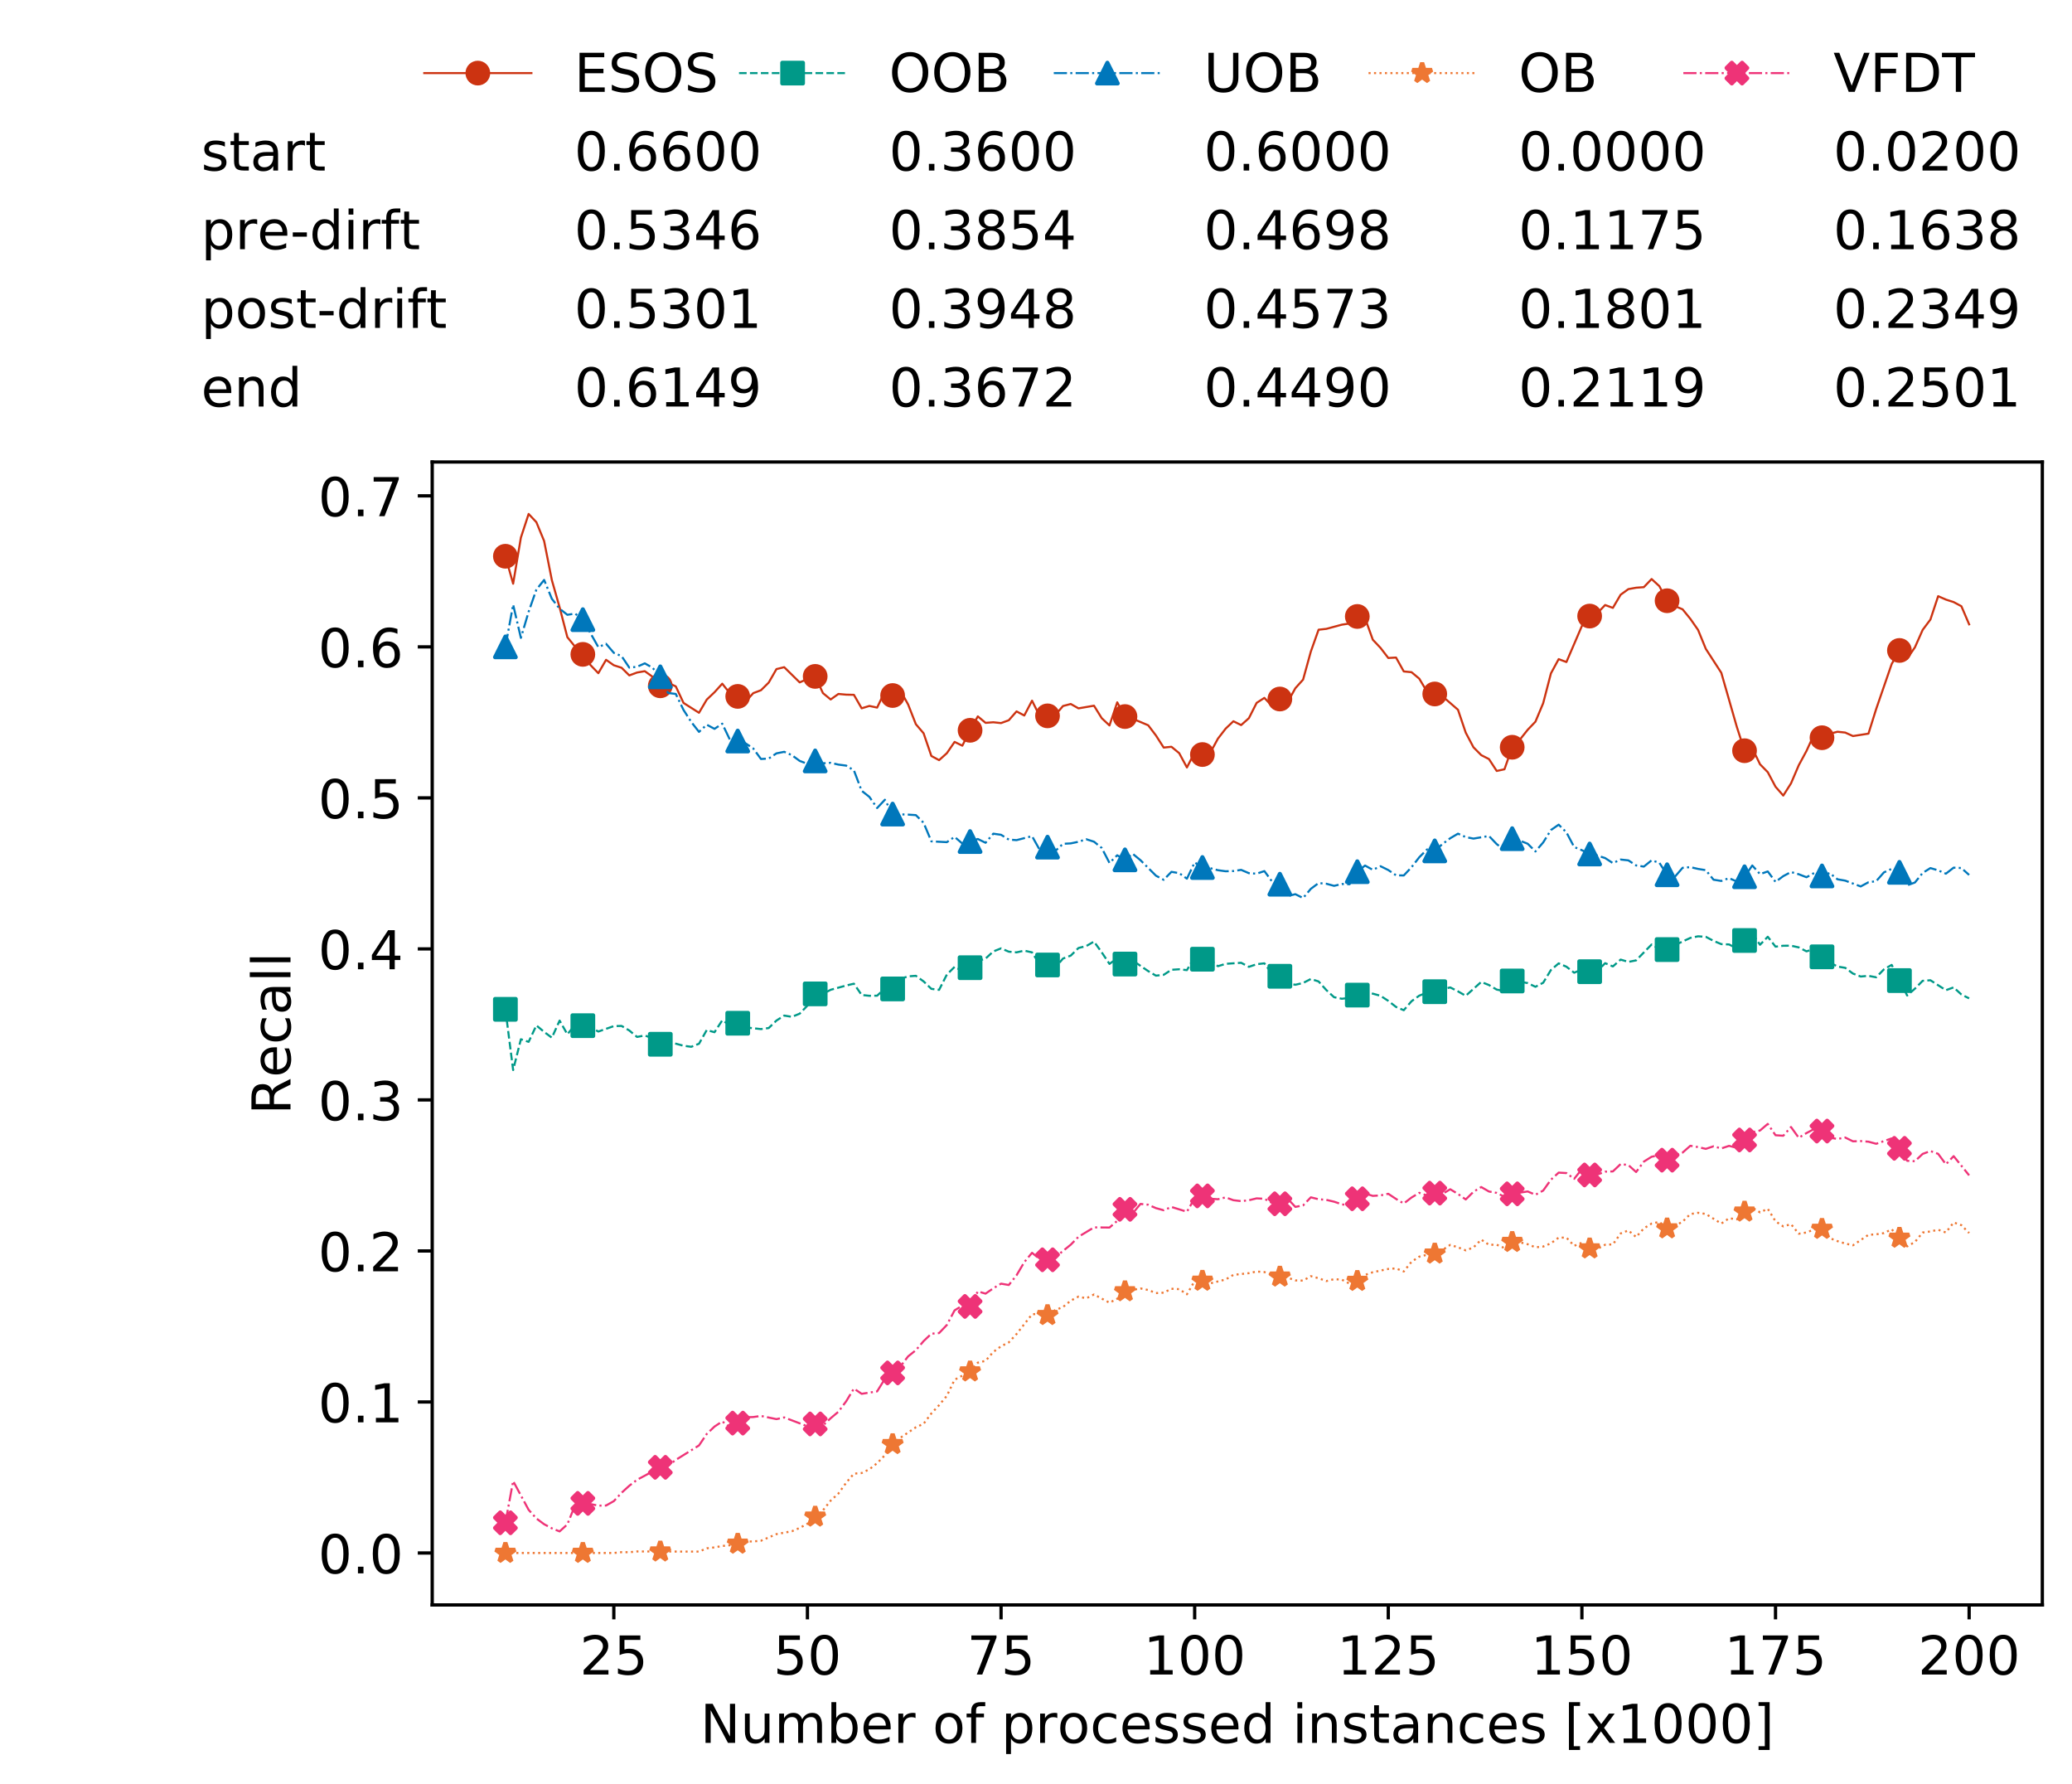 <?xml version="1.0" encoding="utf-8" standalone="no"?>
<!DOCTYPE svg PUBLIC "-//W3C//DTD SVG 1.1//EN"
  "http://www.w3.org/Graphics/SVG/1.1/DTD/svg11.dtd">
<!-- Created with matplotlib (https://matplotlib.org/) -->
<svg height="432.615pt" version="1.1" viewBox="0 0 502.65 432.615" width="502.65pt" xmlns="http://www.w3.org/2000/svg" xmlns:xlink="http://www.w3.org/1999/xlink">
 <defs>
  <style type="text/css">
*{stroke-linecap:butt;stroke-linejoin:round;white-space:pre;}
  </style>
 </defs>
 <g id="figure_1">
  <g id="patch_1">
   <path d="M 0 432.615 
L 502.65 432.615 
L 502.65 0 
L 0 0 
z
" style="fill:#ffffff;"/>
  </g>
  <g id="axes_1">
   <g id="patch_2">
    <path d="M 104.85 389.252 
L 495.45 389.252 
L 495.45 112.052 
L 104.85 112.052 
z
" style="fill:#ffffff;"/>
   </g>
   <g id="matplotlib.axis_1">
    <g id="xtick_1">
     <g id="line2d_1">
      <defs>
       <path d="M 0 0 
L 0 3.5 
" id="m20b7701c06" style="stroke:#000000;stroke-width:0.8;"/>
      </defs>
      <g>
       <use style="stroke:#000000;stroke-width:0.8;" x="148.908" xlink:href="#m20b7701c06" y="389.252"/>
      </g>
     </g>
     <g id="text_1">
      <!-- 25 -->
      <defs>
       <path d="M 19.188 8.297 
L 53.609 8.297 
L 53.609 0 
L 7.328 0 
L 7.328 8.297 
Q 12.938 14.109 22.625 23.891 
Q 32.328 33.688 34.812 36.531 
Q 39.547 41.844 41.422 45.531 
Q 43.312 49.219 43.312 52.781 
Q 43.312 58.594 39.234 62.25 
Q 35.156 65.922 28.609 65.922 
Q 23.969 65.922 18.812 64.312 
Q 13.672 62.703 7.812 59.422 
L 7.812 69.391 
Q 13.766 71.781 18.938 73 
Q 24.125 74.219 28.422 74.219 
Q 39.75 74.219 46.484 68.547 
Q 53.219 62.891 53.219 53.422 
Q 53.219 48.922 51.531 44.891 
Q 49.859 40.875 45.406 35.406 
Q 44.188 33.984 37.641 27.219 
Q 31.109 20.453 19.188 8.297 
z
" id="DejaVuSans-50"/>
       <path d="M 10.797 72.906 
L 49.516 72.906 
L 49.516 64.594 
L 19.828 64.594 
L 19.828 46.734 
Q 21.969 47.469 24.109 47.828 
Q 26.266 48.188 28.422 48.188 
Q 40.625 48.188 47.75 41.5 
Q 54.891 34.812 54.891 23.391 
Q 54.891 11.625 47.562 5.094 
Q 40.234 -1.422 26.906 -1.422 
Q 22.312 -1.422 17.547 -0.641 
Q 12.797 0.141 7.719 1.703 
L 7.719 11.625 
Q 12.109 9.234 16.797 8.062 
Q 21.484 6.891 26.703 6.891 
Q 35.156 6.891 40.078 11.328 
Q 45.016 15.766 45.016 23.391 
Q 45.016 31 40.078 35.438 
Q 35.156 39.891 26.703 39.891 
Q 22.75 39.891 18.812 39.016 
Q 14.891 38.141 10.797 36.281 
z
" id="DejaVuSans-53"/>
      </defs>
      <g transform="translate(140.636 406.13)scale(0.13 -0.13)">
       <use xlink:href="#DejaVuSans-50"/>
       <use x="63.623" xlink:href="#DejaVuSans-53"/>
      </g>
     </g>
    </g>
    <g id="xtick_2">
     <g id="line2d_2">
      <g>
       <use style="stroke:#000000;stroke-width:0.8;" x="195.877" xlink:href="#m20b7701c06" y="389.252"/>
      </g>
     </g>
     <g id="text_2">
      <!-- 50 -->
      <defs>
       <path d="M 31.781 66.406 
Q 24.172 66.406 20.328 58.906 
Q 16.5 51.422 16.5 36.375 
Q 16.5 21.391 20.328 13.891 
Q 24.172 6.391 31.781 6.391 
Q 39.453 6.391 43.281 13.891 
Q 47.125 21.391 47.125 36.375 
Q 47.125 51.422 43.281 58.906 
Q 39.453 66.406 31.781 66.406 
z
M 31.781 74.219 
Q 44.047 74.219 50.516 64.516 
Q 56.984 54.828 56.984 36.375 
Q 56.984 17.969 50.516 8.266 
Q 44.047 -1.422 31.781 -1.422 
Q 19.531 -1.422 13.062 8.266 
Q 6.594 17.969 6.594 36.375 
Q 6.594 54.828 13.062 64.516 
Q 19.531 74.219 31.781 74.219 
z
" id="DejaVuSans-48"/>
      </defs>
      <g transform="translate(187.606 406.13)scale(0.13 -0.13)">
       <use xlink:href="#DejaVuSans-53"/>
       <use x="63.623" xlink:href="#DejaVuSans-48"/>
      </g>
     </g>
    </g>
    <g id="xtick_3">
     <g id="line2d_3">
      <g>
       <use style="stroke:#000000;stroke-width:0.8;" x="242.847" xlink:href="#m20b7701c06" y="389.252"/>
      </g>
     </g>
     <g id="text_3">
      <!-- 75 -->
      <defs>
       <path d="M 8.203 72.906 
L 55.078 72.906 
L 55.078 68.703 
L 28.609 0 
L 18.312 0 
L 43.219 64.594 
L 8.203 64.594 
z
" id="DejaVuSans-55"/>
      </defs>
      <g transform="translate(234.576 406.13)scale(0.13 -0.13)">
       <use xlink:href="#DejaVuSans-55"/>
       <use x="63.623" xlink:href="#DejaVuSans-53"/>
      </g>
     </g>
    </g>
    <g id="xtick_4">
     <g id="line2d_4">
      <g>
       <use style="stroke:#000000;stroke-width:0.8;" x="289.817" xlink:href="#m20b7701c06" y="389.252"/>
      </g>
     </g>
     <g id="text_4">
      <!-- 100 -->
      <defs>
       <path d="M 12.406 8.297 
L 28.516 8.297 
L 28.516 63.922 
L 10.984 60.406 
L 10.984 69.391 
L 28.422 72.906 
L 38.281 72.906 
L 38.281 8.297 
L 54.391 8.297 
L 54.391 0 
L 12.406 0 
z
" id="DejaVuSans-49"/>
      </defs>
      <g transform="translate(277.41 406.13)scale(0.13 -0.13)">
       <use xlink:href="#DejaVuSans-49"/>
       <use x="63.623" xlink:href="#DejaVuSans-48"/>
       <use x="127.246" xlink:href="#DejaVuSans-48"/>
      </g>
     </g>
    </g>
    <g id="xtick_5">
     <g id="line2d_5">
      <g>
       <use style="stroke:#000000;stroke-width:0.8;" x="336.786" xlink:href="#m20b7701c06" y="389.252"/>
      </g>
     </g>
     <g id="text_5">
      <!-- 125 -->
      <g transform="translate(324.379 406.13)scale(0.13 -0.13)">
       <use xlink:href="#DejaVuSans-49"/>
       <use x="63.623" xlink:href="#DejaVuSans-50"/>
       <use x="127.246" xlink:href="#DejaVuSans-53"/>
      </g>
     </g>
    </g>
    <g id="xtick_6">
     <g id="line2d_6">
      <g>
       <use style="stroke:#000000;stroke-width:0.8;" x="383.756" xlink:href="#m20b7701c06" y="389.252"/>
      </g>
     </g>
     <g id="text_6">
      <!-- 150 -->
      <g transform="translate(371.349 406.13)scale(0.13 -0.13)">
       <use xlink:href="#DejaVuSans-49"/>
       <use x="63.623" xlink:href="#DejaVuSans-53"/>
       <use x="127.246" xlink:href="#DejaVuSans-48"/>
      </g>
     </g>
    </g>
    <g id="xtick_7">
     <g id="line2d_7">
      <g>
       <use style="stroke:#000000;stroke-width:0.8;" x="430.726" xlink:href="#m20b7701c06" y="389.252"/>
      </g>
     </g>
     <g id="text_7">
      <!-- 175 -->
      <g transform="translate(418.319 406.13)scale(0.13 -0.13)">
       <use xlink:href="#DejaVuSans-49"/>
       <use x="63.623" xlink:href="#DejaVuSans-55"/>
       <use x="127.246" xlink:href="#DejaVuSans-53"/>
      </g>
     </g>
    </g>
    <g id="xtick_8">
     <g id="line2d_8">
      <g>
       <use style="stroke:#000000;stroke-width:0.8;" x="477.695" xlink:href="#m20b7701c06" y="389.252"/>
      </g>
     </g>
     <g id="text_8">
      <!-- 200 -->
      <g transform="translate(465.289 406.13)scale(0.13 -0.13)">
       <use xlink:href="#DejaVuSans-50"/>
       <use x="63.623" xlink:href="#DejaVuSans-48"/>
       <use x="127.246" xlink:href="#DejaVuSans-48"/>
      </g>
     </g>
    </g>
    <g id="text_9">
     <!-- Number of processed instances [x1000] -->
     <defs>
      <path d="M 9.812 72.906 
L 23.094 72.906 
L 55.422 11.922 
L 55.422 72.906 
L 64.984 72.906 
L 64.984 0 
L 51.703 0 
L 19.391 60.984 
L 19.391 0 
L 9.812 0 
z
" id="DejaVuSans-78"/>
      <path d="M 8.5 21.578 
L 8.5 54.688 
L 17.484 54.688 
L 17.484 21.922 
Q 17.484 14.156 20.5 10.266 
Q 23.531 6.391 29.594 6.391 
Q 36.859 6.391 41.078 11.031 
Q 45.312 15.672 45.312 23.688 
L 45.312 54.688 
L 54.297 54.688 
L 54.297 0 
L 45.312 0 
L 45.312 8.406 
Q 42.047 3.422 37.719 1 
Q 33.406 -1.422 27.688 -1.422 
Q 18.266 -1.422 13.375 4.438 
Q 8.5 10.297 8.5 21.578 
z
M 31.109 56 
z
" id="DejaVuSans-117"/>
      <path d="M 52 44.188 
Q 55.375 50.25 60.062 53.125 
Q 64.75 56 71.094 56 
Q 79.641 56 84.281 50.016 
Q 88.922 44.047 88.922 33.016 
L 88.922 0 
L 79.891 0 
L 79.891 32.719 
Q 79.891 40.578 77.094 44.375 
Q 74.312 48.188 68.609 48.188 
Q 61.625 48.188 57.562 43.547 
Q 53.516 38.922 53.516 30.906 
L 53.516 0 
L 44.484 0 
L 44.484 32.719 
Q 44.484 40.625 41.703 44.406 
Q 38.922 48.188 33.109 48.188 
Q 26.219 48.188 22.156 43.531 
Q 18.109 38.875 18.109 30.906 
L 18.109 0 
L 9.078 0 
L 9.078 54.688 
L 18.109 54.688 
L 18.109 46.188 
Q 21.188 51.219 25.484 53.609 
Q 29.781 56 35.688 56 
Q 41.656 56 45.828 52.969 
Q 50 49.953 52 44.188 
z
" id="DejaVuSans-109"/>
      <path d="M 48.688 27.297 
Q 48.688 37.203 44.609 42.844 
Q 40.531 48.484 33.406 48.484 
Q 26.266 48.484 22.188 42.844 
Q 18.109 37.203 18.109 27.297 
Q 18.109 17.391 22.188 11.75 
Q 26.266 6.109 33.406 6.109 
Q 40.531 6.109 44.609 11.75 
Q 48.688 17.391 48.688 27.297 
z
M 18.109 46.391 
Q 20.953 51.266 25.266 53.625 
Q 29.594 56 35.594 56 
Q 45.562 56 51.781 48.094 
Q 58.016 40.188 58.016 27.297 
Q 58.016 14.406 51.781 6.484 
Q 45.562 -1.422 35.594 -1.422 
Q 29.594 -1.422 25.266 0.953 
Q 20.953 3.328 18.109 8.203 
L 18.109 0 
L 9.078 0 
L 9.078 75.984 
L 18.109 75.984 
z
" id="DejaVuSans-98"/>
      <path d="M 56.203 29.594 
L 56.203 25.203 
L 14.891 25.203 
Q 15.484 15.922 20.484 11.062 
Q 25.484 6.203 34.422 6.203 
Q 39.594 6.203 44.453 7.469 
Q 49.312 8.734 54.109 11.281 
L 54.109 2.781 
Q 49.266 0.734 44.188 -0.344 
Q 39.109 -1.422 33.891 -1.422 
Q 20.797 -1.422 13.156 6.188 
Q 5.516 13.812 5.516 26.812 
Q 5.516 40.234 12.766 48.109 
Q 20.016 56 32.328 56 
Q 43.359 56 49.781 48.891 
Q 56.203 41.797 56.203 29.594 
z
M 47.219 32.234 
Q 47.125 39.594 43.094 43.984 
Q 39.062 48.391 32.422 48.391 
Q 24.906 48.391 20.391 44.141 
Q 15.875 39.891 15.188 32.172 
z
" id="DejaVuSans-101"/>
      <path d="M 41.109 46.297 
Q 39.594 47.172 37.812 47.578 
Q 36.031 48 33.891 48 
Q 26.266 48 22.188 43.047 
Q 18.109 38.094 18.109 28.812 
L 18.109 0 
L 9.078 0 
L 9.078 54.688 
L 18.109 54.688 
L 18.109 46.188 
Q 20.953 51.172 25.484 53.578 
Q 30.031 56 36.531 56 
Q 37.453 56 38.578 55.875 
Q 39.703 55.766 41.062 55.516 
z
" id="DejaVuSans-114"/>
      <path id="DejaVuSans-32"/>
      <path d="M 30.609 48.391 
Q 23.391 48.391 19.188 42.75 
Q 14.984 37.109 14.984 27.297 
Q 14.984 17.484 19.156 11.844 
Q 23.344 6.203 30.609 6.203 
Q 37.797 6.203 41.984 11.859 
Q 46.188 17.531 46.188 27.297 
Q 46.188 37.016 41.984 42.703 
Q 37.797 48.391 30.609 48.391 
z
M 30.609 56 
Q 42.328 56 49.016 48.375 
Q 55.719 40.766 55.719 27.297 
Q 55.719 13.875 49.016 6.219 
Q 42.328 -1.422 30.609 -1.422 
Q 18.844 -1.422 12.172 6.219 
Q 5.516 13.875 5.516 27.297 
Q 5.516 40.766 12.172 48.375 
Q 18.844 56 30.609 56 
z
" id="DejaVuSans-111"/>
      <path d="M 37.109 75.984 
L 37.109 68.5 
L 28.516 68.5 
Q 23.688 68.5 21.797 66.547 
Q 19.922 64.594 19.922 59.516 
L 19.922 54.688 
L 34.719 54.688 
L 34.719 47.703 
L 19.922 47.703 
L 19.922 0 
L 10.891 0 
L 10.891 47.703 
L 2.297 47.703 
L 2.297 54.688 
L 10.891 54.688 
L 10.891 58.5 
Q 10.891 67.625 15.141 71.797 
Q 19.391 75.984 28.609 75.984 
z
" id="DejaVuSans-102"/>
      <path d="M 18.109 8.203 
L 18.109 -20.797 
L 9.078 -20.797 
L 9.078 54.688 
L 18.109 54.688 
L 18.109 46.391 
Q 20.953 51.266 25.266 53.625 
Q 29.594 56 35.594 56 
Q 45.562 56 51.781 48.094 
Q 58.016 40.188 58.016 27.297 
Q 58.016 14.406 51.781 6.484 
Q 45.562 -1.422 35.594 -1.422 
Q 29.594 -1.422 25.266 0.953 
Q 20.953 3.328 18.109 8.203 
z
M 48.688 27.297 
Q 48.688 37.203 44.609 42.844 
Q 40.531 48.484 33.406 48.484 
Q 26.266 48.484 22.188 42.844 
Q 18.109 37.203 18.109 27.297 
Q 18.109 17.391 22.188 11.75 
Q 26.266 6.109 33.406 6.109 
Q 40.531 6.109 44.609 11.75 
Q 48.688 17.391 48.688 27.297 
z
" id="DejaVuSans-112"/>
      <path d="M 48.781 52.594 
L 48.781 44.188 
Q 44.969 46.297 41.141 47.344 
Q 37.312 48.391 33.406 48.391 
Q 24.656 48.391 19.812 42.844 
Q 14.984 37.312 14.984 27.297 
Q 14.984 17.281 19.812 11.734 
Q 24.656 6.203 33.406 6.203 
Q 37.312 6.203 41.141 7.25 
Q 44.969 8.297 48.781 10.406 
L 48.781 2.094 
Q 45.016 0.344 40.984 -0.531 
Q 36.969 -1.422 32.422 -1.422 
Q 20.062 -1.422 12.781 6.344 
Q 5.516 14.109 5.516 27.297 
Q 5.516 40.672 12.859 48.328 
Q 20.219 56 33.016 56 
Q 37.156 56 41.109 55.141 
Q 45.062 54.297 48.781 52.594 
z
" id="DejaVuSans-99"/>
      <path d="M 44.281 53.078 
L 44.281 44.578 
Q 40.484 46.531 36.375 47.5 
Q 32.281 48.484 27.875 48.484 
Q 21.188 48.484 17.844 46.438 
Q 14.5 44.391 14.5 40.281 
Q 14.5 37.156 16.891 35.375 
Q 19.281 33.594 26.516 31.984 
L 29.594 31.297 
Q 39.156 29.25 43.188 25.516 
Q 47.219 21.781 47.219 15.094 
Q 47.219 7.469 41.188 3.016 
Q 35.156 -1.422 24.609 -1.422 
Q 20.219 -1.422 15.453 -0.562 
Q 10.688 0.297 5.422 2 
L 5.422 11.281 
Q 10.406 8.688 15.234 7.391 
Q 20.062 6.109 24.812 6.109 
Q 31.156 6.109 34.562 8.281 
Q 37.984 10.453 37.984 14.406 
Q 37.984 18.062 35.516 20.016 
Q 33.062 21.969 24.703 23.781 
L 21.578 24.516 
Q 13.234 26.266 9.516 29.906 
Q 5.812 33.547 5.812 39.891 
Q 5.812 47.609 11.281 51.797 
Q 16.75 56 26.812 56 
Q 31.781 56 36.172 55.266 
Q 40.578 54.547 44.281 53.078 
z
" id="DejaVuSans-115"/>
      <path d="M 45.406 46.391 
L 45.406 75.984 
L 54.391 75.984 
L 54.391 0 
L 45.406 0 
L 45.406 8.203 
Q 42.578 3.328 38.25 0.953 
Q 33.938 -1.422 27.875 -1.422 
Q 17.969 -1.422 11.734 6.484 
Q 5.516 14.406 5.516 27.297 
Q 5.516 40.188 11.734 48.094 
Q 17.969 56 27.875 56 
Q 33.938 56 38.25 53.625 
Q 42.578 51.266 45.406 46.391 
z
M 14.797 27.297 
Q 14.797 17.391 18.875 11.75 
Q 22.953 6.109 30.078 6.109 
Q 37.203 6.109 41.297 11.75 
Q 45.406 17.391 45.406 27.297 
Q 45.406 37.203 41.297 42.844 
Q 37.203 48.484 30.078 48.484 
Q 22.953 48.484 18.875 42.844 
Q 14.797 37.203 14.797 27.297 
z
" id="DejaVuSans-100"/>
      <path d="M 9.422 54.688 
L 18.406 54.688 
L 18.406 0 
L 9.422 0 
z
M 9.422 75.984 
L 18.406 75.984 
L 18.406 64.594 
L 9.422 64.594 
z
" id="DejaVuSans-105"/>
      <path d="M 54.891 33.016 
L 54.891 0 
L 45.906 0 
L 45.906 32.719 
Q 45.906 40.484 42.875 44.328 
Q 39.844 48.188 33.797 48.188 
Q 26.516 48.188 22.312 43.547 
Q 18.109 38.922 18.109 30.906 
L 18.109 0 
L 9.078 0 
L 9.078 54.688 
L 18.109 54.688 
L 18.109 46.188 
Q 21.344 51.125 25.703 53.562 
Q 30.078 56 35.797 56 
Q 45.219 56 50.047 50.172 
Q 54.891 44.344 54.891 33.016 
z
" id="DejaVuSans-110"/>
      <path d="M 18.312 70.219 
L 18.312 54.688 
L 36.812 54.688 
L 36.812 47.703 
L 18.312 47.703 
L 18.312 18.016 
Q 18.312 11.328 20.141 9.422 
Q 21.969 7.516 27.594 7.516 
L 36.812 7.516 
L 36.812 0 
L 27.594 0 
Q 17.188 0 13.234 3.875 
Q 9.281 7.766 9.281 18.016 
L 9.281 47.703 
L 2.688 47.703 
L 2.688 54.688 
L 9.281 54.688 
L 9.281 70.219 
z
" id="DejaVuSans-116"/>
      <path d="M 34.281 27.484 
Q 23.391 27.484 19.188 25 
Q 14.984 22.516 14.984 16.5 
Q 14.984 11.719 18.141 8.906 
Q 21.297 6.109 26.703 6.109 
Q 34.188 6.109 38.703 11.406 
Q 43.219 16.703 43.219 25.484 
L 43.219 27.484 
z
M 52.203 31.203 
L 52.203 0 
L 43.219 0 
L 43.219 8.297 
Q 40.141 3.328 35.547 0.953 
Q 30.953 -1.422 24.312 -1.422 
Q 15.922 -1.422 10.953 3.297 
Q 6 8.016 6 15.922 
Q 6 25.141 12.172 29.828 
Q 18.359 34.516 30.609 34.516 
L 43.219 34.516 
L 43.219 35.406 
Q 43.219 41.609 39.141 45 
Q 35.062 48.391 27.688 48.391 
Q 23 48.391 18.547 47.266 
Q 14.109 46.141 10.016 43.891 
L 10.016 52.203 
Q 14.938 54.109 19.578 55.047 
Q 24.219 56 28.609 56 
Q 40.484 56 46.344 49.844 
Q 52.203 43.703 52.203 31.203 
z
" id="DejaVuSans-97"/>
      <path d="M 8.594 75.984 
L 29.297 75.984 
L 29.297 69 
L 17.578 69 
L 17.578 -6.203 
L 29.297 -6.203 
L 29.297 -13.188 
L 8.594 -13.188 
z
" id="DejaVuSans-91"/>
      <path d="M 54.891 54.688 
L 35.109 28.078 
L 55.906 0 
L 45.312 0 
L 29.391 21.484 
L 13.484 0 
L 2.875 0 
L 24.125 28.609 
L 4.688 54.688 
L 15.281 54.688 
L 29.781 35.203 
L 44.281 54.688 
z
" id="DejaVuSans-120"/>
      <path d="M 30.422 75.984 
L 30.422 -13.188 
L 9.719 -13.188 
L 9.719 -6.203 
L 21.391 -6.203 
L 21.391 69 
L 9.719 69 
L 9.719 75.984 
z
" id="DejaVuSans-93"/>
     </defs>
     <g transform="translate(169.881 422.711)scale(0.13 -0.13)">
      <use xlink:href="#DejaVuSans-78"/>
      <use x="74.805" xlink:href="#DejaVuSans-117"/>
      <use x="138.184" xlink:href="#DejaVuSans-109"/>
      <use x="235.596" xlink:href="#DejaVuSans-98"/>
      <use x="299.072" xlink:href="#DejaVuSans-101"/>
      <use x="360.596" xlink:href="#DejaVuSans-114"/>
      <use x="401.709" xlink:href="#DejaVuSans-32"/>
      <use x="433.496" xlink:href="#DejaVuSans-111"/>
      <use x="494.678" xlink:href="#DejaVuSans-102"/>
      <use x="529.883" xlink:href="#DejaVuSans-32"/>
      <use x="561.67" xlink:href="#DejaVuSans-112"/>
      <use x="625.146" xlink:href="#DejaVuSans-114"/>
      <use x="666.229" xlink:href="#DejaVuSans-111"/>
      <use x="727.41" xlink:href="#DejaVuSans-99"/>
      <use x="782.391" xlink:href="#DejaVuSans-101"/>
      <use x="843.914" xlink:href="#DejaVuSans-115"/>
      <use x="896.014" xlink:href="#DejaVuSans-115"/>
      <use x="948.113" xlink:href="#DejaVuSans-101"/>
      <use x="1009.637" xlink:href="#DejaVuSans-100"/>
      <use x="1073.113" xlink:href="#DejaVuSans-32"/>
      <use x="1104.9" xlink:href="#DejaVuSans-105"/>
      <use x="1132.684" xlink:href="#DejaVuSans-110"/>
      <use x="1196.062" xlink:href="#DejaVuSans-115"/>
      <use x="1248.162" xlink:href="#DejaVuSans-116"/>
      <use x="1287.371" xlink:href="#DejaVuSans-97"/>
      <use x="1348.65" xlink:href="#DejaVuSans-110"/>
      <use x="1412.029" xlink:href="#DejaVuSans-99"/>
      <use x="1467.01" xlink:href="#DejaVuSans-101"/>
      <use x="1528.533" xlink:href="#DejaVuSans-115"/>
      <use x="1580.633" xlink:href="#DejaVuSans-32"/>
      <use x="1612.42" xlink:href="#DejaVuSans-91"/>
      <use x="1651.434" xlink:href="#DejaVuSans-120"/>
      <use x="1710.613" xlink:href="#DejaVuSans-49"/>
      <use x="1774.236" xlink:href="#DejaVuSans-48"/>
      <use x="1837.859" xlink:href="#DejaVuSans-48"/>
      <use x="1901.482" xlink:href="#DejaVuSans-48"/>
      <use x="1965.105" xlink:href="#DejaVuSans-93"/>
     </g>
    </g>
   </g>
   <g id="matplotlib.axis_2">
    <g id="ytick_1">
     <g id="line2d_9">
      <defs>
       <path d="M 0 0 
L -3.5 0 
" id="m8f80fa1c89" style="stroke:#000000;stroke-width:0.8;"/>
      </defs>
      <g>
       <use style="stroke:#000000;stroke-width:0.8;" x="104.85" xlink:href="#m8f80fa1c89" y="376.652"/>
      </g>
     </g>
     <g id="text_10">
      <!-- 0.0 -->
      <defs>
       <path d="M 10.688 12.406 
L 21 12.406 
L 21 0 
L 10.688 0 
z
" id="DejaVuSans-46"/>
      </defs>
      <g transform="translate(77.176 381.591)scale(0.13 -0.13)">
       <use xlink:href="#DejaVuSans-48"/>
       <use x="63.623" xlink:href="#DejaVuSans-46"/>
       <use x="95.41" xlink:href="#DejaVuSans-48"/>
      </g>
     </g>
    </g>
    <g id="ytick_2">
     <g id="line2d_10">
      <g>
       <use style="stroke:#000000;stroke-width:0.8;" x="104.85" xlink:href="#m8f80fa1c89" y="340.024"/>
      </g>
     </g>
     <g id="text_11">
      <!-- 0.1 -->
      <g transform="translate(77.176 344.963)scale(0.13 -0.13)">
       <use xlink:href="#DejaVuSans-48"/>
       <use x="63.623" xlink:href="#DejaVuSans-46"/>
       <use x="95.41" xlink:href="#DejaVuSans-49"/>
      </g>
     </g>
    </g>
    <g id="ytick_3">
     <g id="line2d_11">
      <g>
       <use style="stroke:#000000;stroke-width:0.8;" x="104.85" xlink:href="#m8f80fa1c89" y="303.397"/>
      </g>
     </g>
     <g id="text_12">
      <!-- 0.2 -->
      <g transform="translate(77.176 308.336)scale(0.13 -0.13)">
       <use xlink:href="#DejaVuSans-48"/>
       <use x="63.623" xlink:href="#DejaVuSans-46"/>
       <use x="95.41" xlink:href="#DejaVuSans-50"/>
      </g>
     </g>
    </g>
    <g id="ytick_4">
     <g id="line2d_12">
      <g>
       <use style="stroke:#000000;stroke-width:0.8;" x="104.85" xlink:href="#m8f80fa1c89" y="266.769"/>
      </g>
     </g>
     <g id="text_13">
      <!-- 0.3 -->
      <defs>
       <path d="M 40.578 39.312 
Q 47.656 37.797 51.625 33 
Q 55.609 28.219 55.609 21.188 
Q 55.609 10.406 48.188 4.484 
Q 40.766 -1.422 27.094 -1.422 
Q 22.516 -1.422 17.656 -0.516 
Q 12.797 0.391 7.625 2.203 
L 7.625 11.719 
Q 11.719 9.328 16.594 8.109 
Q 21.484 6.891 26.812 6.891 
Q 36.078 6.891 40.938 10.547 
Q 45.797 14.203 45.797 21.188 
Q 45.797 27.641 41.281 31.266 
Q 36.766 34.906 28.719 34.906 
L 20.219 34.906 
L 20.219 43.016 
L 29.109 43.016 
Q 36.375 43.016 40.234 45.922 
Q 44.094 48.828 44.094 54.297 
Q 44.094 59.906 40.109 62.906 
Q 36.141 65.922 28.719 65.922 
Q 24.656 65.922 20.016 65.031 
Q 15.375 64.156 9.812 62.312 
L 9.812 71.094 
Q 15.438 72.656 20.344 73.438 
Q 25.25 74.219 29.594 74.219 
Q 40.828 74.219 47.359 69.109 
Q 53.906 64.016 53.906 55.328 
Q 53.906 49.266 50.438 45.094 
Q 46.969 40.922 40.578 39.312 
z
" id="DejaVuSans-51"/>
      </defs>
      <g transform="translate(77.176 271.708)scale(0.13 -0.13)">
       <use xlink:href="#DejaVuSans-48"/>
       <use x="63.623" xlink:href="#DejaVuSans-46"/>
       <use x="95.41" xlink:href="#DejaVuSans-51"/>
      </g>
     </g>
    </g>
    <g id="ytick_5">
     <g id="line2d_13">
      <g>
       <use style="stroke:#000000;stroke-width:0.8;" x="104.85" xlink:href="#m8f80fa1c89" y="230.142"/>
      </g>
     </g>
     <g id="text_14">
      <!-- 0.4 -->
      <defs>
       <path d="M 37.797 64.312 
L 12.891 25.391 
L 37.797 25.391 
z
M 35.203 72.906 
L 47.609 72.906 
L 47.609 25.391 
L 58.016 25.391 
L 58.016 17.188 
L 47.609 17.188 
L 47.609 0 
L 37.797 0 
L 37.797 17.188 
L 4.891 17.188 
L 4.891 26.703 
z
" id="DejaVuSans-52"/>
      </defs>
      <g transform="translate(77.176 235.081)scale(0.13 -0.13)">
       <use xlink:href="#DejaVuSans-48"/>
       <use x="63.623" xlink:href="#DejaVuSans-46"/>
       <use x="95.41" xlink:href="#DejaVuSans-52"/>
      </g>
     </g>
    </g>
    <g id="ytick_6">
     <g id="line2d_14">
      <g>
       <use style="stroke:#000000;stroke-width:0.8;" x="104.85" xlink:href="#m8f80fa1c89" y="193.514"/>
      </g>
     </g>
     <g id="text_15">
      <!-- 0.5 -->
      <g transform="translate(77.176 198.453)scale(0.13 -0.13)">
       <use xlink:href="#DejaVuSans-48"/>
       <use x="63.623" xlink:href="#DejaVuSans-46"/>
       <use x="95.41" xlink:href="#DejaVuSans-53"/>
      </g>
     </g>
    </g>
    <g id="ytick_7">
     <g id="line2d_15">
      <g>
       <use style="stroke:#000000;stroke-width:0.8;" x="104.85" xlink:href="#m8f80fa1c89" y="156.887"/>
      </g>
     </g>
     <g id="text_16">
      <!-- 0.6 -->
      <defs>
       <path d="M 33.016 40.375 
Q 26.375 40.375 22.484 35.828 
Q 18.609 31.297 18.609 23.391 
Q 18.609 15.531 22.484 10.953 
Q 26.375 6.391 33.016 6.391 
Q 39.656 6.391 43.531 10.953 
Q 47.406 15.531 47.406 23.391 
Q 47.406 31.297 43.531 35.828 
Q 39.656 40.375 33.016 40.375 
z
M 52.594 71.297 
L 52.594 62.312 
Q 48.875 64.062 45.094 64.984 
Q 41.312 65.922 37.594 65.922 
Q 27.828 65.922 22.672 59.328 
Q 17.531 52.734 16.797 39.406 
Q 19.672 43.656 24.016 45.922 
Q 28.375 48.188 33.594 48.188 
Q 44.578 48.188 50.953 41.516 
Q 57.328 34.859 57.328 23.391 
Q 57.328 12.156 50.688 5.359 
Q 44.047 -1.422 33.016 -1.422 
Q 20.359 -1.422 13.672 8.266 
Q 6.984 17.969 6.984 36.375 
Q 6.984 53.656 15.188 63.938 
Q 23.391 74.219 37.203 74.219 
Q 40.922 74.219 44.703 73.484 
Q 48.484 72.75 52.594 71.297 
z
" id="DejaVuSans-54"/>
      </defs>
      <g transform="translate(77.176 161.826)scale(0.13 -0.13)">
       <use xlink:href="#DejaVuSans-48"/>
       <use x="63.623" xlink:href="#DejaVuSans-46"/>
       <use x="95.41" xlink:href="#DejaVuSans-54"/>
      </g>
     </g>
    </g>
    <g id="ytick_8">
     <g id="line2d_16">
      <g>
       <use style="stroke:#000000;stroke-width:0.8;" x="104.85" xlink:href="#m8f80fa1c89" y="120.259"/>
      </g>
     </g>
     <g id="text_17">
      <!-- 0.7 -->
      <g transform="translate(77.176 125.198)scale(0.13 -0.13)">
       <use xlink:href="#DejaVuSans-48"/>
       <use x="63.623" xlink:href="#DejaVuSans-46"/>
       <use x="95.41" xlink:href="#DejaVuSans-55"/>
      </g>
     </g>
    </g>
    <g id="text_18">
     <!-- Recall -->
     <defs>
      <path d="M 44.391 34.188 
Q 47.562 33.109 50.562 29.594 
Q 53.562 26.078 56.594 19.922 
L 66.609 0 
L 56 0 
L 46.688 18.703 
Q 43.062 26.031 39.672 28.422 
Q 36.281 30.812 30.422 30.812 
L 19.672 30.812 
L 19.672 0 
L 9.812 0 
L 9.812 72.906 
L 32.078 72.906 
Q 44.578 72.906 50.734 67.672 
Q 56.891 62.453 56.891 51.906 
Q 56.891 45.016 53.688 40.469 
Q 50.484 35.938 44.391 34.188 
z
M 19.672 64.797 
L 19.672 38.922 
L 32.078 38.922 
Q 39.203 38.922 42.844 42.219 
Q 46.484 45.516 46.484 51.906 
Q 46.484 58.297 42.844 61.547 
Q 39.203 64.797 32.078 64.797 
z
" id="DejaVuSans-82"/>
      <path d="M 9.422 75.984 
L 18.406 75.984 
L 18.406 0 
L 9.422 0 
z
" id="DejaVuSans-108"/>
     </defs>
     <g transform="translate(70.472 270.333)rotate(-90)scale(0.13 -0.13)">
      <use xlink:href="#DejaVuSans-82"/>
      <use x="69.42" xlink:href="#DejaVuSans-101"/>
      <use x="130.943" xlink:href="#DejaVuSans-99"/>
      <use x="185.924" xlink:href="#DejaVuSans-97"/>
      <use x="247.203" xlink:href="#DejaVuSans-108"/>
      <use x="274.986" xlink:href="#DejaVuSans-108"/>
     </g>
    </g>
   </g>
   <g id="line2d_17"/>
   <g id="line2d_18"/>
   <g id="line2d_19"/>
   <g id="line2d_20"/>
   <g id="line2d_21"/>
   <g id="line2d_22">
    <path clip-path="url(#p4182360423)" d="M 122.605 134.91 
L 124.483 141.566 
L 126.362 130.394 
L 128.241 124.652 
L 130.12 126.651 
L 131.998 131.212 
L 133.877 140.707 
L 135.756 147.308 
L 137.635 154.534 
L 139.514 156.853 
L 141.392 158.706 
L 143.271 161.329 
L 145.15 163.273 
L 147.029 160.03 
L 148.908 161.347 
L 150.786 161.952 
L 152.665 163.808 
L 154.544 163.111 
L 156.423 162.783 
L 158.302 164.133 
L 160.18 166.331 
L 162.059 165.607 
L 163.938 166.469 
L 165.817 170.484 
L 169.574 172.874 
L 171.453 169.68 
L 173.332 167.894 
L 175.211 165.819 
L 177.089 168.175 
L 178.968 168.9 
L 180.847 170.211 
L 182.726 168.115 
L 184.605 167.405 
L 186.483 165.549 
L 188.362 162.278 
L 190.241 161.815 
L 193.998 165.503 
L 195.877 164.672 
L 197.756 164.048 
L 199.635 168.097 
L 201.514 169.643 
L 203.392 168.306 
L 205.271 168.476 
L 207.15 168.519 
L 209.029 171.788 
L 210.908 171.214 
L 212.786 171.616 
L 214.665 167.694 
L 216.544 168.688 
L 218.423 167.461 
L 220.302 170.857 
L 222.18 175.644 
L 224.059 177.849 
L 225.938 183.351 
L 227.817 184.363 
L 229.695 182.677 
L 231.574 179.938 
L 233.453 180.852 
L 235.332 177.122 
L 237.211 173.749 
L 239.089 175.313 
L 240.968 175.174 
L 242.847 175.369 
L 244.726 174.681 
L 246.605 172.537 
L 248.483 173.533 
L 250.362 169.939 
L 252.241 173.709 
L 255.998 173.433 
L 257.877 171.231 
L 259.756 170.741 
L 261.635 171.8 
L 265.392 171.156 
L 267.271 174.181 
L 269.15 175.946 
L 271.029 170.34 
L 272.908 173.788 
L 274.786 174.314 
L 278.544 175.903 
L 280.423 178.379 
L 282.302 181.311 
L 284.18 181.116 
L 286.059 182.66 
L 287.938 186.135 
L 289.817 182.48 
L 291.695 183.002 
L 293.574 182.63 
L 295.453 179.155 
L 297.332 176.721 
L 299.211 174.928 
L 301.089 175.857 
L 302.968 174.186 
L 304.847 170.474 
L 306.726 169.26 
L 308.605 171.253 
L 310.483 169.534 
L 312.362 170.323 
L 314.241 166.919 
L 316.12 164.826 
L 317.998 158.022 
L 319.877 152.728 
L 321.756 152.521 
L 325.514 151.506 
L 327.392 151.215 
L 329.271 149.513 
L 331.15 149.929 
L 333.029 155.151 
L 334.908 157.142 
L 336.786 159.582 
L 338.665 159.476 
L 340.544 162.847 
L 342.423 163.028 
L 344.302 164.594 
L 346.18 167.75 
L 349.938 168.874 
L 353.695 172.14 
L 355.574 177.694 
L 357.453 181.245 
L 359.332 183.141 
L 361.211 184.103 
L 363.089 186.982 
L 364.968 186.577 
L 366.847 181.234 
L 368.726 179.369 
L 370.605 176.997 
L 372.483 175.033 
L 374.362 170.551 
L 376.241 163.32 
L 378.12 159.86 
L 379.998 160.567 
L 383.756 151.815 
L 385.635 149.418 
L 387.514 148.698 
L 389.392 146.739 
L 391.271 147.431 
L 393.15 144.239 
L 395.029 142.88 
L 396.908 142.542 
L 398.786 142.404 
L 400.665 140.435 
L 402.544 142.159 
L 404.423 145.7 
L 406.302 146.988 
L 408.18 147.778 
L 410.059 150.085 
L 411.938 152.778 
L 413.817 157.372 
L 417.574 163.176 
L 421.332 176.27 
L 423.211 182.073 
L 425.089 181.468 
L 426.968 185.365 
L 428.847 187.276 
L 430.726 190.811 
L 432.605 192.954 
L 434.483 189.996 
L 436.362 185.6 
L 438.241 182.127 
L 440.12 178.013 
L 441.998 178.925 
L 443.877 177.967 
L 445.756 177.472 
L 447.635 177.673 
L 449.514 178.521 
L 453.271 177.932 
L 455.15 171.941 
L 458.908 161.042 
L 460.786 157.758 
L 462.665 159.742 
L 464.544 156.999 
L 466.423 152.768 
L 468.302 150.263 
L 470.18 144.592 
L 472.059 145.419 
L 473.938 146.023 
L 475.817 147.03 
L 477.695 151.419 
L 477.695 151.419 
" style="fill:none;stroke:#cc3311;stroke-linecap:square;stroke-width:0.5;"/>
    <defs>
     <path d="M 0 2.5 
C 0.663 2.5 1.299 2.237 1.768 1.768 
C 2.237 1.299 2.5 0.663 2.5 0 
C 2.5 -0.663 2.237 -1.299 1.768 -1.768 
C 1.299 -2.237 0.663 -2.5 0 -2.5 
C -0.663 -2.5 -1.299 -2.237 -1.768 -1.768 
C -2.237 -1.299 -2.5 -0.663 -2.5 0 
C -2.5 0.663 -2.237 1.299 -1.768 1.768 
C -1.299 2.237 -0.663 2.5 0 2.5 
z
" id="m3b2ed9e0ce" style="stroke:#cc3311;"/>
    </defs>
    <g clip-path="url(#p4182360423)">
     <use style="fill:#cc3311;stroke:#cc3311;" x="122.605" xlink:href="#m3b2ed9e0ce" y="134.91"/>
     <use style="fill:#cc3311;stroke:#cc3311;" x="141.392" xlink:href="#m3b2ed9e0ce" y="158.706"/>
     <use style="fill:#cc3311;stroke:#cc3311;" x="160.18" xlink:href="#m3b2ed9e0ce" y="166.331"/>
     <use style="fill:#cc3311;stroke:#cc3311;" x="178.968" xlink:href="#m3b2ed9e0ce" y="168.9"/>
     <use style="fill:#cc3311;stroke:#cc3311;" x="197.756" xlink:href="#m3b2ed9e0ce" y="164.048"/>
     <use style="fill:#cc3311;stroke:#cc3311;" x="216.544" xlink:href="#m3b2ed9e0ce" y="168.688"/>
     <use style="fill:#cc3311;stroke:#cc3311;" x="235.332" xlink:href="#m3b2ed9e0ce" y="177.122"/>
     <use style="fill:#cc3311;stroke:#cc3311;" x="254.12" xlink:href="#m3b2ed9e0ce" y="173.618"/>
     <use style="fill:#cc3311;stroke:#cc3311;" x="272.908" xlink:href="#m3b2ed9e0ce" y="173.788"/>
     <use style="fill:#cc3311;stroke:#cc3311;" x="291.695" xlink:href="#m3b2ed9e0ce" y="183.002"/>
     <use style="fill:#cc3311;stroke:#cc3311;" x="310.483" xlink:href="#m3b2ed9e0ce" y="169.534"/>
     <use style="fill:#cc3311;stroke:#cc3311;" x="329.271" xlink:href="#m3b2ed9e0ce" y="149.513"/>
     <use style="fill:#cc3311;stroke:#cc3311;" x="348.059" xlink:href="#m3b2ed9e0ce" y="168.313"/>
     <use style="fill:#cc3311;stroke:#cc3311;" x="366.847" xlink:href="#m3b2ed9e0ce" y="181.234"/>
     <use style="fill:#cc3311;stroke:#cc3311;" x="385.635" xlink:href="#m3b2ed9e0ce" y="149.418"/>
     <use style="fill:#cc3311;stroke:#cc3311;" x="404.423" xlink:href="#m3b2ed9e0ce" y="145.7"/>
     <use style="fill:#cc3311;stroke:#cc3311;" x="423.211" xlink:href="#m3b2ed9e0ce" y="182.073"/>
     <use style="fill:#cc3311;stroke:#cc3311;" x="441.998" xlink:href="#m3b2ed9e0ce" y="178.925"/>
     <use style="fill:#cc3311;stroke:#cc3311;" x="460.786" xlink:href="#m3b2ed9e0ce" y="157.758"/>
    </g>
   </g>
   <g id="line2d_23"/>
   <g id="line2d_24"/>
   <g id="line2d_25"/>
   <g id="line2d_26"/>
   <g id="line2d_27">
    <path clip-path="url(#p4182360423)" d="M 122.605 244.793 
L 124.483 259.523 
L 126.362 252.055 
L 128.241 252.681 
L 130.12 248.696 
L 131.998 250.272 
L 133.877 251.678 
L 135.756 247.529 
L 137.635 250.846 
L 139.514 248.586 
L 141.392 248.759 
L 143.271 249.15 
L 145.15 250.186 
L 148.908 248.867 
L 150.786 248.822 
L 152.665 249.929 
L 154.544 251.49 
L 156.423 251.138 
L 158.302 251.807 
L 160.18 253.272 
L 162.059 252.609 
L 165.817 253.636 
L 167.695 253.878 
L 169.574 253.144 
L 171.453 249.814 
L 173.332 250.352 
L 175.211 247.467 
L 177.089 248.618 
L 178.968 248.169 
L 180.847 249.178 
L 184.605 249.589 
L 186.483 249.334 
L 188.362 247.519 
L 190.241 246.31 
L 192.12 246.619 
L 193.998 245.847 
L 195.877 243.895 
L 197.756 241.053 
L 199.635 241.053 
L 201.514 240.056 
L 205.271 239.024 
L 207.15 238.579 
L 209.029 241.317 
L 210.908 241.513 
L 212.786 241.487 
L 214.665 239.733 
L 216.544 239.848 
L 218.423 237.409 
L 220.302 236.799 
L 222.18 236.669 
L 224.059 238.026 
L 225.938 239.827 
L 227.817 240.076 
L 229.695 236.373 
L 231.574 234.503 
L 233.453 235.477 
L 235.332 234.697 
L 237.211 233.081 
L 239.089 232.492 
L 240.968 230.757 
L 242.847 230.011 
L 244.726 230.814 
L 246.605 230.98 
L 248.483 230.556 
L 250.362 230.985 
L 252.241 233.91 
L 254.12 234.04 
L 255.998 234.695 
L 257.877 232.475 
L 259.756 231.767 
L 261.635 229.919 
L 263.514 229.454 
L 265.392 228.364 
L 267.271 230.978 
L 269.15 233.783 
L 271.029 232.396 
L 272.908 233.821 
L 274.786 232.957 
L 278.544 235.528 
L 280.423 236.628 
L 282.302 236.426 
L 284.18 235.204 
L 286.059 235.082 
L 287.938 235.288 
L 289.817 232.042 
L 291.695 232.64 
L 293.574 232.76 
L 295.453 234.337 
L 297.332 233.762 
L 301.089 233.507 
L 302.968 234.491 
L 304.847 233.855 
L 306.726 233.64 
L 308.605 236.172 
L 310.483 236.782 
L 312.362 238.518 
L 314.241 238.836 
L 316.12 238.406 
L 317.998 237.439 
L 319.877 238.035 
L 321.756 240.124 
L 323.635 241.857 
L 325.514 242.23 
L 327.392 242.026 
L 329.271 241.347 
L 331.15 241.238 
L 333.029 240.993 
L 334.908 241.518 
L 336.786 242.747 
L 338.665 244.217 
L 340.544 245.01 
L 342.423 242.834 
L 344.302 241.477 
L 346.18 240.75 
L 348.059 240.525 
L 349.938 239.902 
L 351.817 239.485 
L 353.695 240.439 
L 355.574 241.517 
L 359.332 238.151 
L 361.211 238.905 
L 363.089 240.011 
L 364.968 240.379 
L 366.847 237.923 
L 368.726 238.099 
L 370.605 238.432 
L 372.483 239.331 
L 374.362 238.348 
L 376.241 235.255 
L 378.12 233.653 
L 379.998 234.456 
L 381.877 235.916 
L 383.756 235.149 
L 385.635 235.67 
L 387.514 235.531 
L 389.392 233.602 
L 391.271 234.395 
L 393.15 232.734 
L 395.029 233.293 
L 396.908 232.922 
L 400.665 229.076 
L 402.544 230.171 
L 404.423 230.304 
L 406.302 229.228 
L 410.059 227.476 
L 411.938 227.088 
L 413.817 227.212 
L 415.695 228.199 
L 417.574 228.983 
L 419.453 229.06 
L 421.332 230.027 
L 423.211 228.103 
L 425.089 226.413 
L 426.968 229.138 
L 428.847 227.196 
L 430.726 229.593 
L 432.605 229.375 
L 434.483 229.359 
L 436.362 229.775 
L 438.241 230.732 
L 440.12 230.15 
L 441.998 232.063 
L 443.877 233.412 
L 445.756 234.422 
L 447.635 234.731 
L 449.514 236.123 
L 451.392 236.841 
L 453.271 236.677 
L 455.15 237.026 
L 457.029 235.096 
L 458.908 234.02 
L 462.665 241.445 
L 464.544 239.784 
L 466.423 237.881 
L 468.302 237.745 
L 472.059 240.158 
L 473.938 239.471 
L 475.817 241.2 
L 477.695 242.138 
L 477.695 242.138 
" style="fill:none;stroke:#009988;stroke-dasharray:1.85,0.8;stroke-dashoffset:0;stroke-width:0.5;"/>
    <defs>
     <path d="M -2.5 2.5 
L 2.5 2.5 
L 2.5 -2.5 
L -2.5 -2.5 
z
" id="mb7c83834d7" style="stroke:#009988;stroke-linejoin:miter;"/>
    </defs>
    <g clip-path="url(#p4182360423)">
     <use style="fill:#009988;stroke:#009988;stroke-linejoin:miter;" x="122.605" xlink:href="#mb7c83834d7" y="244.793"/>
     <use style="fill:#009988;stroke:#009988;stroke-linejoin:miter;" x="141.392" xlink:href="#mb7c83834d7" y="248.759"/>
     <use style="fill:#009988;stroke:#009988;stroke-linejoin:miter;" x="160.18" xlink:href="#mb7c83834d7" y="253.272"/>
     <use style="fill:#009988;stroke:#009988;stroke-linejoin:miter;" x="178.968" xlink:href="#mb7c83834d7" y="248.169"/>
     <use style="fill:#009988;stroke:#009988;stroke-linejoin:miter;" x="197.756" xlink:href="#mb7c83834d7" y="241.053"/>
     <use style="fill:#009988;stroke:#009988;stroke-linejoin:miter;" x="216.544" xlink:href="#mb7c83834d7" y="239.848"/>
     <use style="fill:#009988;stroke:#009988;stroke-linejoin:miter;" x="235.332" xlink:href="#mb7c83834d7" y="234.697"/>
     <use style="fill:#009988;stroke:#009988;stroke-linejoin:miter;" x="254.12" xlink:href="#mb7c83834d7" y="234.04"/>
     <use style="fill:#009988;stroke:#009988;stroke-linejoin:miter;" x="272.908" xlink:href="#mb7c83834d7" y="233.821"/>
     <use style="fill:#009988;stroke:#009988;stroke-linejoin:miter;" x="291.695" xlink:href="#mb7c83834d7" y="232.64"/>
     <use style="fill:#009988;stroke:#009988;stroke-linejoin:miter;" x="310.483" xlink:href="#mb7c83834d7" y="236.782"/>
     <use style="fill:#009988;stroke:#009988;stroke-linejoin:miter;" x="329.271" xlink:href="#mb7c83834d7" y="241.347"/>
     <use style="fill:#009988;stroke:#009988;stroke-linejoin:miter;" x="348.059" xlink:href="#mb7c83834d7" y="240.525"/>
     <use style="fill:#009988;stroke:#009988;stroke-linejoin:miter;" x="366.847" xlink:href="#mb7c83834d7" y="237.923"/>
     <use style="fill:#009988;stroke:#009988;stroke-linejoin:miter;" x="385.635" xlink:href="#mb7c83834d7" y="235.67"/>
     <use style="fill:#009988;stroke:#009988;stroke-linejoin:miter;" x="404.423" xlink:href="#mb7c83834d7" y="230.304"/>
     <use style="fill:#009988;stroke:#009988;stroke-linejoin:miter;" x="423.211" xlink:href="#mb7c83834d7" y="228.103"/>
     <use style="fill:#009988;stroke:#009988;stroke-linejoin:miter;" x="441.998" xlink:href="#mb7c83834d7" y="232.063"/>
     <use style="fill:#009988;stroke:#009988;stroke-linejoin:miter;" x="460.786" xlink:href="#mb7c83834d7" y="237.825"/>
    </g>
   </g>
   <g id="line2d_28"/>
   <g id="line2d_29"/>
   <g id="line2d_30"/>
   <g id="line2d_31"/>
   <g id="line2d_32">
    <path clip-path="url(#p4182360423)" d="M 122.605 156.887 
L 124.483 146.647 
L 126.362 154.711 
L 128.241 148.368 
L 130.12 143.008 
L 131.998 140.653 
L 133.877 145.232 
L 135.756 147.625 
L 137.635 149.11 
L 139.514 148.815 
L 141.392 150.288 
L 145.15 156.948 
L 147.029 156.148 
L 148.908 158.333 
L 150.786 159.127 
L 152.665 161.919 
L 154.544 161.718 
L 156.423 160.885 
L 158.302 161.956 
L 160.18 164.154 
L 162.059 168.069 
L 163.938 168.305 
L 165.817 172.189 
L 167.695 175.108 
L 169.574 177.507 
L 171.453 175.761 
L 173.332 176.771 
L 175.211 175.519 
L 177.089 179.455 
L 178.968 179.723 
L 180.847 180.271 
L 182.726 181.523 
L 184.605 184.084 
L 186.483 183.974 
L 188.362 182.718 
L 190.241 182.341 
L 192.12 183.161 
L 193.998 184.546 
L 195.877 185.252 
L 197.756 184.547 
L 199.635 185.125 
L 201.514 185.006 
L 203.392 185.443 
L 205.271 185.686 
L 207.15 186.834 
L 209.029 191.792 
L 210.908 193.277 
L 212.786 195.972 
L 214.665 193.968 
L 216.544 197.438 
L 220.302 197.571 
L 222.18 197.694 
L 224.059 199.559 
L 225.938 204.053 
L 229.695 204.251 
L 231.574 202.976 
L 233.453 204.58 
L 235.332 204.105 
L 237.211 203.484 
L 239.089 204.401 
L 240.968 202.196 
L 242.847 202.466 
L 244.726 203.627 
L 246.605 203.764 
L 250.362 202.788 
L 252.241 206.151 
L 254.12 205.464 
L 255.998 206.385 
L 257.877 204.651 
L 259.756 204.551 
L 261.635 204.156 
L 263.514 203.544 
L 265.392 204.137 
L 267.271 205.659 
L 269.15 209.292 
L 271.029 207.436 
L 272.908 208.539 
L 274.786 207.075 
L 276.665 208.621 
L 280.423 212.381 
L 282.302 213.386 
L 284.18 211.452 
L 286.059 211.765 
L 287.938 213.109 
L 289.817 209.165 
L 291.695 210.398 
L 293.574 210.556 
L 295.453 211.053 
L 297.332 211.311 
L 299.211 211.252 
L 301.089 210.972 
L 302.968 211.773 
L 304.847 211.9 
L 306.726 211.266 
L 308.605 213.821 
L 310.483 214.448 
L 312.362 217.342 
L 314.241 216.871 
L 316.12 217.803 
L 317.998 215.571 
L 319.877 214.173 
L 321.756 214.338 
L 323.635 214.849 
L 325.514 214.4 
L 327.392 214.459 
L 329.271 211.414 
L 331.15 209.923 
L 333.029 210.966 
L 334.908 210.087 
L 336.786 211.014 
L 338.665 212.291 
L 340.544 212.328 
L 342.423 210.334 
L 344.302 207.915 
L 346.18 206.028 
L 348.059 206.365 
L 349.938 204.702 
L 351.817 203.3 
L 353.695 202.194 
L 355.574 203.024 
L 357.453 203.387 
L 361.211 202.756 
L 363.089 204.726 
L 364.968 206.13 
L 366.847 203.404 
L 368.726 203.886 
L 370.605 204.636 
L 372.483 206.507 
L 374.362 204.324 
L 376.241 201.313 
L 378.12 200.013 
L 379.998 201.873 
L 381.877 205.431 
L 383.756 206.204 
L 385.635 207.122 
L 387.514 207.493 
L 389.392 208.112 
L 391.271 209.333 
L 393.15 208.467 
L 395.029 208.67 
L 396.908 209.895 
L 398.786 210.178 
L 400.665 208.656 
L 402.544 209.248 
L 404.423 212.157 
L 406.302 212.653 
L 408.18 210.473 
L 410.059 210.307 
L 411.938 210.742 
L 413.817 211.044 
L 415.695 213.362 
L 417.574 213.659 
L 419.453 212.975 
L 421.332 213.802 
L 423.211 212.648 
L 425.089 209.908 
L 426.968 212.006 
L 428.847 211.353 
L 430.726 213.893 
L 432.605 212.493 
L 434.483 211.491 
L 436.362 212.037 
L 438.241 212.758 
L 440.12 211.722 
L 441.998 212.44 
L 443.877 211.739 
L 445.756 213.259 
L 447.635 213.583 
L 451.392 214.994 
L 453.271 213.974 
L 455.15 213.716 
L 457.029 211.578 
L 458.908 210.725 
L 460.786 211.571 
L 462.665 214.72 
L 464.544 214.037 
L 466.423 211.714 
L 468.302 210.539 
L 470.18 211.088 
L 472.059 211.896 
L 473.938 210.437 
L 475.817 210.523 
L 477.695 212.205 
L 477.695 212.205 
" style="fill:none;stroke:#0077bb;stroke-dasharray:3.2,0.8,0.5,0.8;stroke-dashoffset:0;stroke-width:0.5;"/>
    <defs>
     <path d="M 0 -2.5 
L -2.5 2.5 
L 2.5 2.5 
z
" id="m44ea2cf819" style="stroke:#0077bb;stroke-linejoin:miter;"/>
    </defs>
    <g clip-path="url(#p4182360423)">
     <use style="fill:#0077bb;stroke:#0077bb;stroke-linejoin:miter;" x="122.605" xlink:href="#m44ea2cf819" y="156.887"/>
     <use style="fill:#0077bb;stroke:#0077bb;stroke-linejoin:miter;" x="141.392" xlink:href="#m44ea2cf819" y="150.288"/>
     <use style="fill:#0077bb;stroke:#0077bb;stroke-linejoin:miter;" x="160.18" xlink:href="#m44ea2cf819" y="164.154"/>
     <use style="fill:#0077bb;stroke:#0077bb;stroke-linejoin:miter;" x="178.968" xlink:href="#m44ea2cf819" y="179.723"/>
     <use style="fill:#0077bb;stroke:#0077bb;stroke-linejoin:miter;" x="197.756" xlink:href="#m44ea2cf819" y="184.547"/>
     <use style="fill:#0077bb;stroke:#0077bb;stroke-linejoin:miter;" x="216.544" xlink:href="#m44ea2cf819" y="197.438"/>
     <use style="fill:#0077bb;stroke:#0077bb;stroke-linejoin:miter;" x="235.332" xlink:href="#m44ea2cf819" y="204.105"/>
     <use style="fill:#0077bb;stroke:#0077bb;stroke-linejoin:miter;" x="254.12" xlink:href="#m44ea2cf819" y="205.464"/>
     <use style="fill:#0077bb;stroke:#0077bb;stroke-linejoin:miter;" x="272.908" xlink:href="#m44ea2cf819" y="208.539"/>
     <use style="fill:#0077bb;stroke:#0077bb;stroke-linejoin:miter;" x="291.695" xlink:href="#m44ea2cf819" y="210.398"/>
     <use style="fill:#0077bb;stroke:#0077bb;stroke-linejoin:miter;" x="310.483" xlink:href="#m44ea2cf819" y="214.448"/>
     <use style="fill:#0077bb;stroke:#0077bb;stroke-linejoin:miter;" x="329.271" xlink:href="#m44ea2cf819" y="211.414"/>
     <use style="fill:#0077bb;stroke:#0077bb;stroke-linejoin:miter;" x="348.059" xlink:href="#m44ea2cf819" y="206.365"/>
     <use style="fill:#0077bb;stroke:#0077bb;stroke-linejoin:miter;" x="366.847" xlink:href="#m44ea2cf819" y="203.404"/>
     <use style="fill:#0077bb;stroke:#0077bb;stroke-linejoin:miter;" x="385.635" xlink:href="#m44ea2cf819" y="207.122"/>
     <use style="fill:#0077bb;stroke:#0077bb;stroke-linejoin:miter;" x="404.423" xlink:href="#m44ea2cf819" y="212.157"/>
     <use style="fill:#0077bb;stroke:#0077bb;stroke-linejoin:miter;" x="423.211" xlink:href="#m44ea2cf819" y="212.648"/>
     <use style="fill:#0077bb;stroke:#0077bb;stroke-linejoin:miter;" x="441.998" xlink:href="#m44ea2cf819" y="212.44"/>
     <use style="fill:#0077bb;stroke:#0077bb;stroke-linejoin:miter;" x="460.786" xlink:href="#m44ea2cf819" y="211.571"/>
    </g>
   </g>
   <g id="line2d_33"/>
   <g id="line2d_34"/>
   <g id="line2d_35"/>
   <g id="line2d_36"/>
   <g id="line2d_37">
    <path clip-path="url(#p4182360423)" d="M 122.605 376.652 
L 148.908 376.652 
L 150.786 376.451 
L 152.665 376.463 
L 154.544 376.278 
L 167.695 376.315 
L 169.574 376.315 
L 171.453 375.519 
L 173.332 375.295 
L 175.211 374.947 
L 177.089 374.782 
L 178.968 374.426 
L 180.847 373.854 
L 182.726 373.854 
L 184.605 373.681 
L 188.362 372.078 
L 192.12 371.371 
L 193.998 370.574 
L 195.877 369.557 
L 197.756 367.861 
L 199.635 366.319 
L 201.514 363.945 
L 203.392 362.234 
L 205.271 359.617 
L 207.15 357.407 
L 209.029 357.259 
L 210.908 356.35 
L 212.786 354.867 
L 214.665 352.939 
L 216.544 350.276 
L 218.423 348.704 
L 222.18 346.163 
L 224.059 345.315 
L 225.938 342.809 
L 227.817 340.798 
L 229.695 338.537 
L 231.574 334.637 
L 235.332 332.647 
L 237.211 330.49 
L 239.089 330.046 
L 240.968 327.894 
L 242.847 326.514 
L 244.726 325.574 
L 246.605 323.54 
L 250.362 318.771 
L 252.241 318.598 
L 254.12 318.972 
L 255.998 317.738 
L 257.877 316.993 
L 259.756 315.449 
L 261.635 314.469 
L 263.514 314.888 
L 265.392 313.955 
L 269.15 315.952 
L 271.029 314.993 
L 272.908 313.205 
L 276.665 312.489 
L 278.544 312.865 
L 280.423 313.618 
L 282.302 313.516 
L 284.18 312.57 
L 286.059 312.665 
L 287.938 313.91 
L 289.817 310.682 
L 291.695 310.656 
L 293.574 311.266 
L 297.332 310.318 
L 299.211 309.199 
L 302.968 308.788 
L 304.847 308.385 
L 306.726 308.521 
L 308.605 309.18 
L 310.483 309.646 
L 312.362 309.858 
L 314.241 310.538 
L 316.12 310.593 
L 317.998 309.515 
L 319.877 310.01 
L 321.756 310.702 
L 323.635 310.24 
L 325.514 310.359 
L 327.392 311.319 
L 329.271 310.693 
L 331.15 309.218 
L 333.029 308.561 
L 336.786 307.757 
L 338.665 307.632 
L 340.544 308.375 
L 342.423 306.017 
L 344.302 304.782 
L 346.18 304.336 
L 348.059 304.063 
L 349.938 303.162 
L 351.817 301.929 
L 353.695 302.514 
L 355.574 303.257 
L 357.453 302.544 
L 359.332 300.648 
L 361.211 301.905 
L 363.089 301.886 
L 364.968 302.687 
L 366.847 301.244 
L 368.726 301.31 
L 370.605 301.768 
L 372.483 302.517 
L 374.362 302.331 
L 376.241 301.546 
L 378.12 300.163 
L 379.998 300.156 
L 381.877 302.153 
L 383.756 301.4 
L 385.635 302.81 
L 387.514 302.896 
L 389.392 301.892 
L 391.271 301.811 
L 393.15 299.163 
L 395.029 298.42 
L 396.908 300.026 
L 398.786 297.923 
L 400.665 296.757 
L 402.544 296.345 
L 404.423 297.952 
L 406.302 297.328 
L 408.18 296.292 
L 410.059 294.454 
L 411.938 294.144 
L 413.817 294.427 
L 417.574 296.758 
L 419.453 295.467 
L 421.332 295.731 
L 423.211 293.883 
L 425.089 292.871 
L 426.968 294.042 
L 428.847 293.165 
L 430.726 296.207 
L 432.605 297.449 
L 434.483 296.901 
L 436.362 299.223 
L 438.241 298.917 
L 440.12 298.166 
L 441.998 298.067 
L 443.877 300.277 
L 445.756 301.019 
L 447.635 301.6 
L 449.514 302.025 
L 453.271 299.486 
L 455.15 299.366 
L 457.029 299.072 
L 458.908 298.138 
L 462.665 302.287 
L 464.544 301.226 
L 466.423 298.929 
L 468.302 298.669 
L 470.18 298.254 
L 472.059 298.921 
L 473.938 296.489 
L 475.817 297.146 
L 477.695 299.054 
L 477.695 299.054 
" style="fill:none;stroke:#ee7733;stroke-dasharray:0.5,0.825;stroke-dashoffset:0;stroke-width:0.5;"/>
    <defs>
     <path d="M 0 -2.5 
L -0.561 -0.773 
L -2.378 -0.773 
L -0.908 0.295 
L -1.469 2.023 
L -0 0.955 
L 1.469 2.023 
L 0.908 0.295 
L 2.378 -0.773 
L 0.561 -0.773 
z
" id="m53c059482b" style="stroke:#ee7733;stroke-linejoin:bevel;"/>
    </defs>
    <g clip-path="url(#p4182360423)">
     <use style="fill:#ee7733;stroke:#ee7733;stroke-linejoin:bevel;" x="122.605" xlink:href="#m53c059482b" y="376.652"/>
     <use style="fill:#ee7733;stroke:#ee7733;stroke-linejoin:bevel;" x="141.392" xlink:href="#m53c059482b" y="376.652"/>
     <use style="fill:#ee7733;stroke:#ee7733;stroke-linejoin:bevel;" x="160.18" xlink:href="#m53c059482b" y="376.315"/>
     <use style="fill:#ee7733;stroke:#ee7733;stroke-linejoin:bevel;" x="178.968" xlink:href="#m53c059482b" y="374.426"/>
     <use style="fill:#ee7733;stroke:#ee7733;stroke-linejoin:bevel;" x="197.756" xlink:href="#m53c059482b" y="367.861"/>
     <use style="fill:#ee7733;stroke:#ee7733;stroke-linejoin:bevel;" x="216.544" xlink:href="#m53c059482b" y="350.276"/>
     <use style="fill:#ee7733;stroke:#ee7733;stroke-linejoin:bevel;" x="235.332" xlink:href="#m53c059482b" y="332.647"/>
     <use style="fill:#ee7733;stroke:#ee7733;stroke-linejoin:bevel;" x="254.12" xlink:href="#m53c059482b" y="318.972"/>
     <use style="fill:#ee7733;stroke:#ee7733;stroke-linejoin:bevel;" x="272.908" xlink:href="#m53c059482b" y="313.205"/>
     <use style="fill:#ee7733;stroke:#ee7733;stroke-linejoin:bevel;" x="291.695" xlink:href="#m53c059482b" y="310.656"/>
     <use style="fill:#ee7733;stroke:#ee7733;stroke-linejoin:bevel;" x="310.483" xlink:href="#m53c059482b" y="309.646"/>
     <use style="fill:#ee7733;stroke:#ee7733;stroke-linejoin:bevel;" x="329.271" xlink:href="#m53c059482b" y="310.693"/>
     <use style="fill:#ee7733;stroke:#ee7733;stroke-linejoin:bevel;" x="348.059" xlink:href="#m53c059482b" y="304.063"/>
     <use style="fill:#ee7733;stroke:#ee7733;stroke-linejoin:bevel;" x="366.847" xlink:href="#m53c059482b" y="301.244"/>
     <use style="fill:#ee7733;stroke:#ee7733;stroke-linejoin:bevel;" x="385.635" xlink:href="#m53c059482b" y="302.81"/>
     <use style="fill:#ee7733;stroke:#ee7733;stroke-linejoin:bevel;" x="404.423" xlink:href="#m53c059482b" y="297.952"/>
     <use style="fill:#ee7733;stroke:#ee7733;stroke-linejoin:bevel;" x="423.211" xlink:href="#m53c059482b" y="293.883"/>
     <use style="fill:#ee7733;stroke:#ee7733;stroke-linejoin:bevel;" x="441.998" xlink:href="#m53c059482b" y="298.067"/>
     <use style="fill:#ee7733;stroke:#ee7733;stroke-linejoin:bevel;" x="460.786" xlink:href="#m53c059482b" y="300.225"/>
    </g>
   </g>
   <g id="line2d_38"/>
   <g id="line2d_39"/>
   <g id="line2d_40"/>
   <g id="line2d_41"/>
   <g id="line2d_42">
    <path clip-path="url(#p4182360423)" d="M 122.605 369.326 
L 124.483 359.205 
L 128.241 366.184 
L 130.12 368.278 
L 131.998 369.673 
L 133.877 370.67 
L 135.756 371.418 
L 137.635 369.717 
L 139.514 365.043 
L 141.392 364.618 
L 143.271 364.789 
L 145.15 365.17 
L 147.029 365.137 
L 148.908 364.073 
L 150.786 362.048 
L 152.665 360.342 
L 154.544 358.9 
L 160.18 355.876 
L 162.059 355.52 
L 163.938 354.073 
L 169.574 350.564 
L 171.453 347.777 
L 173.332 345.991 
L 175.211 344.75 
L 177.089 346.114 
L 178.968 345.15 
L 180.847 343.742 
L 182.726 343.68 
L 184.605 343.414 
L 188.362 344.187 
L 190.241 343.778 
L 195.877 345.918 
L 197.756 345.349 
L 199.635 345.734 
L 201.514 343.969 
L 203.392 342.387 
L 205.271 339.867 
L 207.15 336.77 
L 209.029 338.047 
L 212.786 337.46 
L 214.665 334.42 
L 218.423 331.421 
L 220.302 328.966 
L 222.18 327.467 
L 224.059 325.262 
L 225.938 323.471 
L 227.817 323.314 
L 229.695 321.353 
L 231.574 317.809 
L 233.453 316.648 
L 235.332 316.852 
L 237.211 313.207 
L 239.089 313.749 
L 240.968 312.455 
L 242.847 311.333 
L 244.726 311.657 
L 246.605 309.297 
L 248.483 306.113 
L 250.362 303.847 
L 252.241 305.375 
L 254.12 305.543 
L 255.998 304.918 
L 259.756 301.876 
L 261.635 299.954 
L 265.392 297.682 
L 269.15 297.723 
L 271.029 296.098 
L 272.908 293.303 
L 274.786 294.278 
L 276.665 291.995 
L 278.544 292.19 
L 280.423 293.012 
L 282.302 293.528 
L 284.18 292.727 
L 287.938 293.89 
L 289.817 290.618 
L 291.695 290.045 
L 293.574 290.728 
L 295.453 290.857 
L 297.332 290.402 
L 299.211 291.091 
L 301.089 291.316 
L 302.968 291.103 
L 304.847 290.643 
L 306.726 290.748 
L 308.605 291.76 
L 310.483 291.96 
L 312.362 290.722 
L 314.241 292.711 
L 316.12 292.352 
L 317.998 290.39 
L 319.877 290.86 
L 321.756 291.007 
L 323.635 291.449 
L 325.514 292.083 
L 327.392 292.432 
L 329.271 290.746 
L 331.15 289.463 
L 333.029 290.041 
L 334.908 289.921 
L 336.786 289.534 
L 338.665 290.783 
L 340.544 291.89 
L 342.423 290.439 
L 344.302 289.303 
L 346.18 289.956 
L 348.059 289.37 
L 349.938 289.57 
L 351.817 288.432 
L 353.695 289.577 
L 355.574 290.913 
L 357.453 289.047 
L 359.332 287.895 
L 361.211 288.982 
L 363.089 289.314 
L 364.968 290.269 
L 366.847 289.547 
L 370.605 288.966 
L 372.483 289.775 
L 374.362 288.756 
L 376.241 286.119 
L 378.12 284.4 
L 379.998 284.512 
L 381.877 285.913 
L 383.756 283.542 
L 385.635 284.967 
L 387.514 284.869 
L 389.392 284.168 
L 391.271 284.107 
L 393.15 282.328 
L 395.029 282.569 
L 396.908 284.255 
L 398.786 281.73 
L 400.665 280.551 
L 402.544 280.168 
L 404.423 281.382 
L 406.302 280.316 
L 408.18 279.544 
L 410.059 277.89 
L 411.938 278.206 
L 413.817 278.637 
L 415.695 278.016 
L 417.574 278.539 
L 419.453 277.91 
L 421.332 278.389 
L 425.089 274.595 
L 426.968 274.186 
L 428.847 272.585 
L 430.726 275.332 
L 432.605 275.456 
L 434.483 273.343 
L 436.362 275.955 
L 438.241 274.806 
L 440.12 273.813 
L 441.998 274.323 
L 443.877 275.929 
L 445.756 276.235 
L 447.635 275.887 
L 449.514 276.811 
L 451.392 276.752 
L 453.271 276.9 
L 455.15 277.407 
L 458.908 276.096 
L 460.786 278.51 
L 462.665 281.534 
L 464.544 281.632 
L 466.423 279.86 
L 468.302 279.171 
L 470.18 279.843 
L 472.059 282.383 
L 473.938 280.404 
L 477.695 285.063 
L 477.695 285.063 
" style="fill:none;stroke:#ee3377;stroke-dasharray:3.2,0.8,0.5,0.8;stroke-dashoffset:0;stroke-width:0.5;"/>
    <defs>
     <path d="M -1.25 2.5 
L 0 1.25 
L 1.25 2.5 
L 2.5 1.25 
L 1.25 0 
L 2.5 -1.25 
L 1.25 -2.5 
L 0 -1.25 
L -1.25 -2.5 
L -2.5 -1.25 
L -1.25 0 
L -2.5 1.25 
z
" id="mf4ec8864c0" style="stroke:#ee3377;stroke-linejoin:miter;"/>
    </defs>
    <g clip-path="url(#p4182360423)">
     <use style="fill:#ee3377;stroke:#ee3377;stroke-linejoin:miter;" x="122.605" xlink:href="#mf4ec8864c0" y="369.326"/>
     <use style="fill:#ee3377;stroke:#ee3377;stroke-linejoin:miter;" x="141.392" xlink:href="#mf4ec8864c0" y="364.618"/>
     <use style="fill:#ee3377;stroke:#ee3377;stroke-linejoin:miter;" x="160.18" xlink:href="#mf4ec8864c0" y="355.876"/>
     <use style="fill:#ee3377;stroke:#ee3377;stroke-linejoin:miter;" x="178.968" xlink:href="#mf4ec8864c0" y="345.15"/>
     <use style="fill:#ee3377;stroke:#ee3377;stroke-linejoin:miter;" x="197.756" xlink:href="#mf4ec8864c0" y="345.349"/>
     <use style="fill:#ee3377;stroke:#ee3377;stroke-linejoin:miter;" x="216.544" xlink:href="#mf4ec8864c0" y="332.978"/>
     <use style="fill:#ee3377;stroke:#ee3377;stroke-linejoin:miter;" x="235.332" xlink:href="#mf4ec8864c0" y="316.852"/>
     <use style="fill:#ee3377;stroke:#ee3377;stroke-linejoin:miter;" x="254.12" xlink:href="#mf4ec8864c0" y="305.543"/>
     <use style="fill:#ee3377;stroke:#ee3377;stroke-linejoin:miter;" x="272.908" xlink:href="#mf4ec8864c0" y="293.303"/>
     <use style="fill:#ee3377;stroke:#ee3377;stroke-linejoin:miter;" x="291.695" xlink:href="#mf4ec8864c0" y="290.045"/>
     <use style="fill:#ee3377;stroke:#ee3377;stroke-linejoin:miter;" x="310.483" xlink:href="#mf4ec8864c0" y="291.96"/>
     <use style="fill:#ee3377;stroke:#ee3377;stroke-linejoin:miter;" x="329.271" xlink:href="#mf4ec8864c0" y="290.746"/>
     <use style="fill:#ee3377;stroke:#ee3377;stroke-linejoin:miter;" x="348.059" xlink:href="#mf4ec8864c0" y="289.37"/>
     <use style="fill:#ee3377;stroke:#ee3377;stroke-linejoin:miter;" x="366.847" xlink:href="#mf4ec8864c0" y="289.547"/>
     <use style="fill:#ee3377;stroke:#ee3377;stroke-linejoin:miter;" x="385.635" xlink:href="#mf4ec8864c0" y="284.967"/>
     <use style="fill:#ee3377;stroke:#ee3377;stroke-linejoin:miter;" x="404.423" xlink:href="#mf4ec8864c0" y="281.382"/>
     <use style="fill:#ee3377;stroke:#ee3377;stroke-linejoin:miter;" x="423.211" xlink:href="#mf4ec8864c0" y="276.483"/>
     <use style="fill:#ee3377;stroke:#ee3377;stroke-linejoin:miter;" x="441.998" xlink:href="#mf4ec8864c0" y="274.323"/>
     <use style="fill:#ee3377;stroke:#ee3377;stroke-linejoin:miter;" x="460.786" xlink:href="#mf4ec8864c0" y="278.51"/>
    </g>
   </g>
   <g id="line2d_43"/>
   <g id="line2d_44"/>
   <g id="line2d_45"/>
   <g id="line2d_46"/>
   <g id="patch_3">
    <path d="M 104.85 389.252 
L 104.85 112.052 
" style="fill:none;stroke:#000000;stroke-linecap:square;stroke-linejoin:miter;stroke-width:0.8;"/>
   </g>
   <g id="patch_4">
    <path d="M 495.45 389.252 
L 495.45 112.052 
" style="fill:none;stroke:#000000;stroke-linecap:square;stroke-linejoin:miter;stroke-width:0.8;"/>
   </g>
   <g id="patch_5">
    <path d="M 104.85 389.252 
L 495.45 389.252 
" style="fill:none;stroke:#000000;stroke-linecap:square;stroke-linejoin:miter;stroke-width:0.8;"/>
   </g>
   <g id="patch_6">
    <path d="M 104.85 112.052 
L 495.45 112.052 
" style="fill:none;stroke:#000000;stroke-linecap:square;stroke-linejoin:miter;stroke-width:0.8;"/>
   </g>
   <g id="legend_1">
    <g id="line2d_47"/>
    <g id="line2d_48"/>
    <g id="text_19">
     <!--   -->
     <g transform="translate(48.8 22.278)scale(0.13 -0.13)">
      <use xlink:href="#DejaVuSans-32"/>
     </g>
    </g>
    <g id="line2d_49"/>
    <g id="line2d_50"/>
    <g id="text_20">
     <!-- start -->
     <g transform="translate(48.8 41.36)scale(0.13 -0.13)">
      <use xlink:href="#DejaVuSans-115"/>
      <use x="52.1" xlink:href="#DejaVuSans-116"/>
      <use x="91.309" xlink:href="#DejaVuSans-97"/>
      <use x="152.588" xlink:href="#DejaVuSans-114"/>
      <use x="193.701" xlink:href="#DejaVuSans-116"/>
     </g>
    </g>
    <g id="line2d_51"/>
    <g id="line2d_52"/>
    <g id="text_21">
     <!-- pre-dirft -->
     <defs>
      <path d="M 4.891 31.391 
L 31.203 31.391 
L 31.203 23.391 
L 4.891 23.391 
z
" id="DejaVuSans-45"/>
     </defs>
     <g transform="translate(48.8 60.441)scale(0.13 -0.13)">
      <use xlink:href="#DejaVuSans-112"/>
      <use x="63.477" xlink:href="#DejaVuSans-114"/>
      <use x="104.559" xlink:href="#DejaVuSans-101"/>
      <use x="166.082" xlink:href="#DejaVuSans-45"/>
      <use x="202.166" xlink:href="#DejaVuSans-100"/>
      <use x="265.643" xlink:href="#DejaVuSans-105"/>
      <use x="293.426" xlink:href="#DejaVuSans-114"/>
      <use x="334.539" xlink:href="#DejaVuSans-102"/>
      <use x="369.729" xlink:href="#DejaVuSans-116"/>
     </g>
    </g>
    <g id="line2d_53"/>
    <g id="line2d_54"/>
    <g id="text_22">
     <!-- post-drift -->
     <g transform="translate(48.8 79.523)scale(0.13 -0.13)">
      <use xlink:href="#DejaVuSans-112"/>
      <use x="63.477" xlink:href="#DejaVuSans-111"/>
      <use x="124.658" xlink:href="#DejaVuSans-115"/>
      <use x="176.758" xlink:href="#DejaVuSans-116"/>
      <use x="215.967" xlink:href="#DejaVuSans-45"/>
      <use x="252.051" xlink:href="#DejaVuSans-100"/>
      <use x="315.527" xlink:href="#DejaVuSans-114"/>
      <use x="356.641" xlink:href="#DejaVuSans-105"/>
      <use x="384.424" xlink:href="#DejaVuSans-102"/>
      <use x="419.613" xlink:href="#DejaVuSans-116"/>
     </g>
    </g>
    <g id="line2d_55"/>
    <g id="line2d_56"/>
    <g id="text_23">
     <!-- end -->
     <g transform="translate(48.8 98.604)scale(0.13 -0.13)">
      <use xlink:href="#DejaVuSans-101"/>
      <use x="61.523" xlink:href="#DejaVuSans-110"/>
      <use x="124.902" xlink:href="#DejaVuSans-100"/>
     </g>
    </g>
    <g id="line2d_57">
     <path d="M 102.919 17.728 
L 128.919 17.728 
" style="fill:none;stroke:#cc3311;stroke-linecap:square;stroke-width:0.5;"/>
    </g>
    <g id="line2d_58">
     <g>
      <use style="fill:#cc3311;stroke:#cc3311;" x="115.919" xlink:href="#m3b2ed9e0ce" y="17.728"/>
     </g>
    </g>
    <g id="text_24">
     <!-- ESOS -->
     <defs>
      <path d="M 9.812 72.906 
L 55.906 72.906 
L 55.906 64.594 
L 19.672 64.594 
L 19.672 43.016 
L 54.391 43.016 
L 54.391 34.719 
L 19.672 34.719 
L 19.672 8.297 
L 56.781 8.297 
L 56.781 0 
L 9.812 0 
z
" id="DejaVuSans-69"/>
      <path d="M 53.516 70.516 
L 53.516 60.891 
Q 47.906 63.578 42.922 64.891 
Q 37.938 66.219 33.297 66.219 
Q 25.25 66.219 20.875 63.094 
Q 16.5 59.969 16.5 54.203 
Q 16.5 49.359 19.406 46.891 
Q 22.312 44.438 30.422 42.922 
L 36.375 41.703 
Q 47.406 39.594 52.656 34.297 
Q 57.906 29 57.906 20.125 
Q 57.906 9.516 50.797 4.047 
Q 43.703 -1.422 29.984 -1.422 
Q 24.812 -1.422 18.969 -0.25 
Q 13.141 0.922 6.891 3.219 
L 6.891 13.375 
Q 12.891 10.016 18.656 8.297 
Q 24.422 6.594 29.984 6.594 
Q 38.422 6.594 43.016 9.906 
Q 47.609 13.234 47.609 19.391 
Q 47.609 24.75 44.312 27.781 
Q 41.016 30.812 33.5 32.328 
L 27.484 33.5 
Q 16.453 35.688 11.516 40.375 
Q 6.594 45.062 6.594 53.422 
Q 6.594 63.094 13.406 68.656 
Q 20.219 74.219 32.172 74.219 
Q 37.312 74.219 42.625 73.281 
Q 47.953 72.359 53.516 70.516 
z
" id="DejaVuSans-83"/>
      <path d="M 39.406 66.219 
Q 28.656 66.219 22.328 58.203 
Q 16.016 50.203 16.016 36.375 
Q 16.016 22.609 22.328 14.594 
Q 28.656 6.594 39.406 6.594 
Q 50.141 6.594 56.422 14.594 
Q 62.703 22.609 62.703 36.375 
Q 62.703 50.203 56.422 58.203 
Q 50.141 66.219 39.406 66.219 
z
M 39.406 74.219 
Q 54.734 74.219 63.906 63.938 
Q 73.094 53.656 73.094 36.375 
Q 73.094 19.141 63.906 8.859 
Q 54.734 -1.422 39.406 -1.422 
Q 24.031 -1.422 14.812 8.828 
Q 5.609 19.094 5.609 36.375 
Q 5.609 53.656 14.812 63.938 
Q 24.031 74.219 39.406 74.219 
z
" id="DejaVuSans-79"/>
     </defs>
     <g transform="translate(139.319 22.278)scale(0.13 -0.13)">
      <use xlink:href="#DejaVuSans-69"/>
      <use x="63.184" xlink:href="#DejaVuSans-83"/>
      <use x="126.66" xlink:href="#DejaVuSans-79"/>
      <use x="205.371" xlink:href="#DejaVuSans-83"/>
     </g>
    </g>
    <g id="line2d_59"/>
    <g id="line2d_60"/>
    <g id="text_25">
     <!-- 0.6600 -->
     <g transform="translate(139.319 41.36)scale(0.13 -0.13)">
      <use xlink:href="#DejaVuSans-48"/>
      <use x="63.623" xlink:href="#DejaVuSans-46"/>
      <use x="95.41" xlink:href="#DejaVuSans-54"/>
      <use x="159.033" xlink:href="#DejaVuSans-54"/>
      <use x="222.656" xlink:href="#DejaVuSans-48"/>
      <use x="286.279" xlink:href="#DejaVuSans-48"/>
     </g>
    </g>
    <g id="line2d_61"/>
    <g id="line2d_62"/>
    <g id="text_26">
     <!-- 0.5346 -->
     <g transform="translate(139.319 60.441)scale(0.13 -0.13)">
      <use xlink:href="#DejaVuSans-48"/>
      <use x="63.623" xlink:href="#DejaVuSans-46"/>
      <use x="95.41" xlink:href="#DejaVuSans-53"/>
      <use x="159.033" xlink:href="#DejaVuSans-51"/>
      <use x="222.656" xlink:href="#DejaVuSans-52"/>
      <use x="286.279" xlink:href="#DejaVuSans-54"/>
     </g>
    </g>
    <g id="line2d_63"/>
    <g id="line2d_64"/>
    <g id="text_27">
     <!-- 0.5301 -->
     <g transform="translate(139.319 79.523)scale(0.13 -0.13)">
      <use xlink:href="#DejaVuSans-48"/>
      <use x="63.623" xlink:href="#DejaVuSans-46"/>
      <use x="95.41" xlink:href="#DejaVuSans-53"/>
      <use x="159.033" xlink:href="#DejaVuSans-51"/>
      <use x="222.656" xlink:href="#DejaVuSans-48"/>
      <use x="286.279" xlink:href="#DejaVuSans-49"/>
     </g>
    </g>
    <g id="line2d_65"/>
    <g id="line2d_66"/>
    <g id="text_28">
     <!-- 0.6149 -->
     <defs>
      <path d="M 10.984 1.516 
L 10.984 10.5 
Q 14.703 8.734 18.5 7.812 
Q 22.312 6.891 25.984 6.891 
Q 35.75 6.891 40.891 13.453 
Q 46.047 20.016 46.781 33.406 
Q 43.953 29.203 39.594 26.953 
Q 35.25 24.703 29.984 24.703 
Q 19.047 24.703 12.672 31.312 
Q 6.297 37.938 6.297 49.422 
Q 6.297 60.641 12.938 67.422 
Q 19.578 74.219 30.609 74.219 
Q 43.266 74.219 49.922 64.516 
Q 56.594 54.828 56.594 36.375 
Q 56.594 19.141 48.406 8.859 
Q 40.234 -1.422 26.422 -1.422 
Q 22.703 -1.422 18.891 -0.688 
Q 15.094 0.047 10.984 1.516 
z
M 30.609 32.422 
Q 37.25 32.422 41.125 36.953 
Q 45.016 41.5 45.016 49.422 
Q 45.016 57.281 41.125 61.844 
Q 37.25 66.406 30.609 66.406 
Q 23.969 66.406 20.094 61.844 
Q 16.219 57.281 16.219 49.422 
Q 16.219 41.5 20.094 36.953 
Q 23.969 32.422 30.609 32.422 
z
" id="DejaVuSans-57"/>
     </defs>
     <g transform="translate(139.319 98.604)scale(0.13 -0.13)">
      <use xlink:href="#DejaVuSans-48"/>
      <use x="63.623" xlink:href="#DejaVuSans-46"/>
      <use x="95.41" xlink:href="#DejaVuSans-54"/>
      <use x="159.033" xlink:href="#DejaVuSans-49"/>
      <use x="222.656" xlink:href="#DejaVuSans-52"/>
      <use x="286.279" xlink:href="#DejaVuSans-57"/>
     </g>
    </g>
    <g id="line2d_67">
     <path d="M 179.28 17.728 
L 205.28 17.728 
" style="fill:none;stroke:#009988;stroke-dasharray:1.85,0.8;stroke-dashoffset:0;stroke-width:0.5;"/>
    </g>
    <g id="line2d_68">
     <g>
      <use style="fill:#009988;stroke:#009988;stroke-linejoin:miter;" x="192.28" xlink:href="#mb7c83834d7" y="17.728"/>
     </g>
    </g>
    <g id="text_29">
     <!-- OOB -->
     <defs>
      <path d="M 19.672 34.812 
L 19.672 8.109 
L 35.5 8.109 
Q 43.453 8.109 47.281 11.406 
Q 51.125 14.703 51.125 21.484 
Q 51.125 28.328 47.281 31.562 
Q 43.453 34.812 35.5 34.812 
z
M 19.672 64.797 
L 19.672 42.828 
L 34.281 42.828 
Q 41.5 42.828 45.031 45.531 
Q 48.578 48.25 48.578 53.812 
Q 48.578 59.328 45.031 62.062 
Q 41.5 64.797 34.281 64.797 
z
M 9.812 72.906 
L 35.016 72.906 
Q 46.297 72.906 52.391 68.219 
Q 58.5 63.531 58.5 54.891 
Q 58.5 48.188 55.375 44.234 
Q 52.25 40.281 46.188 39.312 
Q 53.469 37.75 57.5 32.781 
Q 61.531 27.828 61.531 20.406 
Q 61.531 10.641 54.891 5.312 
Q 48.25 0 35.984 0 
L 9.812 0 
z
" id="DejaVuSans-66"/>
     </defs>
     <g transform="translate(215.68 22.278)scale(0.13 -0.13)">
      <use xlink:href="#DejaVuSans-79"/>
      <use x="78.711" xlink:href="#DejaVuSans-79"/>
      <use x="157.422" xlink:href="#DejaVuSans-66"/>
     </g>
    </g>
    <g id="line2d_69"/>
    <g id="line2d_70"/>
    <g id="text_30">
     <!-- 0.3600 -->
     <g transform="translate(215.68 41.36)scale(0.13 -0.13)">
      <use xlink:href="#DejaVuSans-48"/>
      <use x="63.623" xlink:href="#DejaVuSans-46"/>
      <use x="95.41" xlink:href="#DejaVuSans-51"/>
      <use x="159.033" xlink:href="#DejaVuSans-54"/>
      <use x="222.656" xlink:href="#DejaVuSans-48"/>
      <use x="286.279" xlink:href="#DejaVuSans-48"/>
     </g>
    </g>
    <g id="line2d_71"/>
    <g id="line2d_72"/>
    <g id="text_31">
     <!-- 0.3854 -->
     <defs>
      <path d="M 31.781 34.625 
Q 24.75 34.625 20.719 30.859 
Q 16.703 27.094 16.703 20.516 
Q 16.703 13.922 20.719 10.156 
Q 24.75 6.391 31.781 6.391 
Q 38.812 6.391 42.859 10.172 
Q 46.922 13.969 46.922 20.516 
Q 46.922 27.094 42.891 30.859 
Q 38.875 34.625 31.781 34.625 
z
M 21.922 38.812 
Q 15.578 40.375 12.031 44.719 
Q 8.5 49.078 8.5 55.328 
Q 8.5 64.062 14.719 69.141 
Q 20.953 74.219 31.781 74.219 
Q 42.672 74.219 48.875 69.141 
Q 55.078 64.062 55.078 55.328 
Q 55.078 49.078 51.531 44.719 
Q 48 40.375 41.703 38.812 
Q 48.828 37.156 52.797 32.312 
Q 56.781 27.484 56.781 20.516 
Q 56.781 9.906 50.312 4.234 
Q 43.844 -1.422 31.781 -1.422 
Q 19.734 -1.422 13.25 4.234 
Q 6.781 9.906 6.781 20.516 
Q 6.781 27.484 10.781 32.312 
Q 14.797 37.156 21.922 38.812 
z
M 18.312 54.391 
Q 18.312 48.734 21.844 45.562 
Q 25.391 42.391 31.781 42.391 
Q 38.141 42.391 41.719 45.562 
Q 45.312 48.734 45.312 54.391 
Q 45.312 60.062 41.719 63.234 
Q 38.141 66.406 31.781 66.406 
Q 25.391 66.406 21.844 63.234 
Q 18.312 60.062 18.312 54.391 
z
" id="DejaVuSans-56"/>
     </defs>
     <g transform="translate(215.68 60.441)scale(0.13 -0.13)">
      <use xlink:href="#DejaVuSans-48"/>
      <use x="63.623" xlink:href="#DejaVuSans-46"/>
      <use x="95.41" xlink:href="#DejaVuSans-51"/>
      <use x="159.033" xlink:href="#DejaVuSans-56"/>
      <use x="222.656" xlink:href="#DejaVuSans-53"/>
      <use x="286.279" xlink:href="#DejaVuSans-52"/>
     </g>
    </g>
    <g id="line2d_73"/>
    <g id="line2d_74"/>
    <g id="text_32">
     <!-- 0.3948 -->
     <g transform="translate(215.68 79.523)scale(0.13 -0.13)">
      <use xlink:href="#DejaVuSans-48"/>
      <use x="63.623" xlink:href="#DejaVuSans-46"/>
      <use x="95.41" xlink:href="#DejaVuSans-51"/>
      <use x="159.033" xlink:href="#DejaVuSans-57"/>
      <use x="222.656" xlink:href="#DejaVuSans-52"/>
      <use x="286.279" xlink:href="#DejaVuSans-56"/>
     </g>
    </g>
    <g id="line2d_75"/>
    <g id="line2d_76"/>
    <g id="text_33">
     <!-- 0.3672 -->
     <g transform="translate(215.68 98.604)scale(0.13 -0.13)">
      <use xlink:href="#DejaVuSans-48"/>
      <use x="63.623" xlink:href="#DejaVuSans-46"/>
      <use x="95.41" xlink:href="#DejaVuSans-51"/>
      <use x="159.033" xlink:href="#DejaVuSans-54"/>
      <use x="222.656" xlink:href="#DejaVuSans-55"/>
      <use x="286.279" xlink:href="#DejaVuSans-50"/>
     </g>
    </g>
    <g id="line2d_77">
     <path d="M 255.64 17.728 
L 281.64 17.728 
" style="fill:none;stroke:#0077bb;stroke-dasharray:3.2,0.8,0.5,0.8;stroke-dashoffset:0;stroke-width:0.5;"/>
    </g>
    <g id="line2d_78">
     <g>
      <use style="fill:#0077bb;stroke:#0077bb;stroke-linejoin:miter;" x="268.64" xlink:href="#m44ea2cf819" y="17.728"/>
     </g>
    </g>
    <g id="text_34">
     <!-- UOB -->
     <defs>
      <path d="M 8.688 72.906 
L 18.609 72.906 
L 18.609 28.609 
Q 18.609 16.891 22.844 11.734 
Q 27.094 6.594 36.625 6.594 
Q 46.094 6.594 50.344 11.734 
Q 54.594 16.891 54.594 28.609 
L 54.594 72.906 
L 64.5 72.906 
L 64.5 27.391 
Q 64.5 13.141 57.438 5.859 
Q 50.391 -1.422 36.625 -1.422 
Q 22.797 -1.422 15.734 5.859 
Q 8.688 13.141 8.688 27.391 
z
" id="DejaVuSans-85"/>
     </defs>
     <g transform="translate(292.04 22.278)scale(0.13 -0.13)">
      <use xlink:href="#DejaVuSans-85"/>
      <use x="73.193" xlink:href="#DejaVuSans-79"/>
      <use x="151.904" xlink:href="#DejaVuSans-66"/>
     </g>
    </g>
    <g id="line2d_79"/>
    <g id="line2d_80"/>
    <g id="text_35">
     <!-- 0.6000 -->
     <g transform="translate(292.04 41.36)scale(0.13 -0.13)">
      <use xlink:href="#DejaVuSans-48"/>
      <use x="63.623" xlink:href="#DejaVuSans-46"/>
      <use x="95.41" xlink:href="#DejaVuSans-54"/>
      <use x="159.033" xlink:href="#DejaVuSans-48"/>
      <use x="222.656" xlink:href="#DejaVuSans-48"/>
      <use x="286.279" xlink:href="#DejaVuSans-48"/>
     </g>
    </g>
    <g id="line2d_81"/>
    <g id="line2d_82"/>
    <g id="text_36">
     <!-- 0.4698 -->
     <g transform="translate(292.04 60.441)scale(0.13 -0.13)">
      <use xlink:href="#DejaVuSans-48"/>
      <use x="63.623" xlink:href="#DejaVuSans-46"/>
      <use x="95.41" xlink:href="#DejaVuSans-52"/>
      <use x="159.033" xlink:href="#DejaVuSans-54"/>
      <use x="222.656" xlink:href="#DejaVuSans-57"/>
      <use x="286.279" xlink:href="#DejaVuSans-56"/>
     </g>
    </g>
    <g id="line2d_83"/>
    <g id="line2d_84"/>
    <g id="text_37">
     <!-- 0.4573 -->
     <g transform="translate(292.04 79.523)scale(0.13 -0.13)">
      <use xlink:href="#DejaVuSans-48"/>
      <use x="63.623" xlink:href="#DejaVuSans-46"/>
      <use x="95.41" xlink:href="#DejaVuSans-52"/>
      <use x="159.033" xlink:href="#DejaVuSans-53"/>
      <use x="222.656" xlink:href="#DejaVuSans-55"/>
      <use x="286.279" xlink:href="#DejaVuSans-51"/>
     </g>
    </g>
    <g id="line2d_85"/>
    <g id="line2d_86"/>
    <g id="text_38">
     <!-- 0.4490 -->
     <g transform="translate(292.04 98.604)scale(0.13 -0.13)">
      <use xlink:href="#DejaVuSans-48"/>
      <use x="63.623" xlink:href="#DejaVuSans-46"/>
      <use x="95.41" xlink:href="#DejaVuSans-52"/>
      <use x="159.033" xlink:href="#DejaVuSans-52"/>
      <use x="222.656" xlink:href="#DejaVuSans-57"/>
      <use x="286.279" xlink:href="#DejaVuSans-48"/>
     </g>
    </g>
    <g id="line2d_87">
     <path d="M 332.001 17.728 
L 358.001 17.728 
" style="fill:none;stroke:#ee7733;stroke-dasharray:0.5,0.825;stroke-dashoffset:0;stroke-width:0.5;"/>
    </g>
    <g id="line2d_88">
     <g>
      <use style="fill:#ee7733;stroke:#ee7733;stroke-linejoin:bevel;" x="345.001" xlink:href="#m53c059482b" y="17.728"/>
     </g>
    </g>
    <g id="text_39">
     <!-- OB -->
     <g transform="translate(368.401 22.278)scale(0.13 -0.13)">
      <use xlink:href="#DejaVuSans-79"/>
      <use x="78.711" xlink:href="#DejaVuSans-66"/>
     </g>
    </g>
    <g id="line2d_89"/>
    <g id="line2d_90"/>
    <g id="text_40">
     <!-- 0.0000 -->
     <g transform="translate(368.401 41.36)scale(0.13 -0.13)">
      <use xlink:href="#DejaVuSans-48"/>
      <use x="63.623" xlink:href="#DejaVuSans-46"/>
      <use x="95.41" xlink:href="#DejaVuSans-48"/>
      <use x="159.033" xlink:href="#DejaVuSans-48"/>
      <use x="222.656" xlink:href="#DejaVuSans-48"/>
      <use x="286.279" xlink:href="#DejaVuSans-48"/>
     </g>
    </g>
    <g id="line2d_91"/>
    <g id="line2d_92"/>
    <g id="text_41">
     <!-- 0.1175 -->
     <g transform="translate(368.401 60.441)scale(0.13 -0.13)">
      <use xlink:href="#DejaVuSans-48"/>
      <use x="63.623" xlink:href="#DejaVuSans-46"/>
      <use x="95.41" xlink:href="#DejaVuSans-49"/>
      <use x="159.033" xlink:href="#DejaVuSans-49"/>
      <use x="222.656" xlink:href="#DejaVuSans-55"/>
      <use x="286.279" xlink:href="#DejaVuSans-53"/>
     </g>
    </g>
    <g id="line2d_93"/>
    <g id="line2d_94"/>
    <g id="text_42">
     <!-- 0.1801 -->
     <g transform="translate(368.401 79.523)scale(0.13 -0.13)">
      <use xlink:href="#DejaVuSans-48"/>
      <use x="63.623" xlink:href="#DejaVuSans-46"/>
      <use x="95.41" xlink:href="#DejaVuSans-49"/>
      <use x="159.033" xlink:href="#DejaVuSans-56"/>
      <use x="222.656" xlink:href="#DejaVuSans-48"/>
      <use x="286.279" xlink:href="#DejaVuSans-49"/>
     </g>
    </g>
    <g id="line2d_95"/>
    <g id="line2d_96"/>
    <g id="text_43">
     <!-- 0.2119 -->
     <g transform="translate(368.401 98.604)scale(0.13 -0.13)">
      <use xlink:href="#DejaVuSans-48"/>
      <use x="63.623" xlink:href="#DejaVuSans-46"/>
      <use x="95.41" xlink:href="#DejaVuSans-50"/>
      <use x="159.033" xlink:href="#DejaVuSans-49"/>
      <use x="222.656" xlink:href="#DejaVuSans-49"/>
      <use x="286.279" xlink:href="#DejaVuSans-57"/>
     </g>
    </g>
    <g id="line2d_97">
     <path d="M 408.362 17.728 
L 434.362 17.728 
" style="fill:none;stroke:#ee3377;stroke-dasharray:3.2,0.8,0.5,0.8;stroke-dashoffset:0;stroke-width:0.5;"/>
    </g>
    <g id="line2d_98">
     <g>
      <use style="fill:#ee3377;stroke:#ee3377;stroke-linejoin:miter;" x="421.362" xlink:href="#mf4ec8864c0" y="17.728"/>
     </g>
    </g>
    <g id="text_44">
     <!-- VFDT -->
     <defs>
      <path d="M 28.609 0 
L 0.781 72.906 
L 11.078 72.906 
L 34.188 11.531 
L 57.328 72.906 
L 67.578 72.906 
L 39.797 0 
z
" id="DejaVuSans-86"/>
      <path d="M 9.812 72.906 
L 51.703 72.906 
L 51.703 64.594 
L 19.672 64.594 
L 19.672 43.109 
L 48.578 43.109 
L 48.578 34.812 
L 19.672 34.812 
L 19.672 0 
L 9.812 0 
z
" id="DejaVuSans-70"/>
      <path d="M 19.672 64.797 
L 19.672 8.109 
L 31.594 8.109 
Q 46.688 8.109 53.688 14.938 
Q 60.688 21.781 60.688 36.531 
Q 60.688 51.172 53.688 57.984 
Q 46.688 64.797 31.594 64.797 
z
M 9.812 72.906 
L 30.078 72.906 
Q 51.266 72.906 61.172 64.094 
Q 71.094 55.281 71.094 36.531 
Q 71.094 17.672 61.125 8.828 
Q 51.172 0 30.078 0 
L 9.812 0 
z
" id="DejaVuSans-68"/>
      <path d="M -0.297 72.906 
L 61.375 72.906 
L 61.375 64.594 
L 35.5 64.594 
L 35.5 0 
L 25.594 0 
L 25.594 64.594 
L -0.297 64.594 
z
" id="DejaVuSans-84"/>
     </defs>
     <g transform="translate(444.762 22.278)scale(0.13 -0.13)">
      <use xlink:href="#DejaVuSans-86"/>
      <use x="68.408" xlink:href="#DejaVuSans-70"/>
      <use x="125.928" xlink:href="#DejaVuSans-68"/>
      <use x="202.93" xlink:href="#DejaVuSans-84"/>
     </g>
    </g>
    <g id="line2d_99"/>
    <g id="line2d_100"/>
    <g id="text_45">
     <!-- 0.0200 -->
     <g transform="translate(444.762 41.36)scale(0.13 -0.13)">
      <use xlink:href="#DejaVuSans-48"/>
      <use x="63.623" xlink:href="#DejaVuSans-46"/>
      <use x="95.41" xlink:href="#DejaVuSans-48"/>
      <use x="159.033" xlink:href="#DejaVuSans-50"/>
      <use x="222.656" xlink:href="#DejaVuSans-48"/>
      <use x="286.279" xlink:href="#DejaVuSans-48"/>
     </g>
    </g>
    <g id="line2d_101"/>
    <g id="line2d_102"/>
    <g id="text_46">
     <!-- 0.1638 -->
     <g transform="translate(444.762 60.441)scale(0.13 -0.13)">
      <use xlink:href="#DejaVuSans-48"/>
      <use x="63.623" xlink:href="#DejaVuSans-46"/>
      <use x="95.41" xlink:href="#DejaVuSans-49"/>
      <use x="159.033" xlink:href="#DejaVuSans-54"/>
      <use x="222.656" xlink:href="#DejaVuSans-51"/>
      <use x="286.279" xlink:href="#DejaVuSans-56"/>
     </g>
    </g>
    <g id="line2d_103"/>
    <g id="line2d_104"/>
    <g id="text_47">
     <!-- 0.2349 -->
     <g transform="translate(444.762 79.523)scale(0.13 -0.13)">
      <use xlink:href="#DejaVuSans-48"/>
      <use x="63.623" xlink:href="#DejaVuSans-46"/>
      <use x="95.41" xlink:href="#DejaVuSans-50"/>
      <use x="159.033" xlink:href="#DejaVuSans-51"/>
      <use x="222.656" xlink:href="#DejaVuSans-52"/>
      <use x="286.279" xlink:href="#DejaVuSans-57"/>
     </g>
    </g>
    <g id="line2d_105"/>
    <g id="line2d_106"/>
    <g id="text_48">
     <!-- 0.2501 -->
     <g transform="translate(444.762 98.604)scale(0.13 -0.13)">
      <use xlink:href="#DejaVuSans-48"/>
      <use x="63.623" xlink:href="#DejaVuSans-46"/>
      <use x="95.41" xlink:href="#DejaVuSans-50"/>
      <use x="159.033" xlink:href="#DejaVuSans-53"/>
      <use x="222.656" xlink:href="#DejaVuSans-48"/>
      <use x="286.279" xlink:href="#DejaVuSans-49"/>
     </g>
    </g>
   </g>
  </g>
 </g>
 <defs>
  <clipPath id="p4182360423">
   <rect height="277.2" width="390.6" x="104.85" y="112.052"/>
  </clipPath>
 </defs>
</svg>
